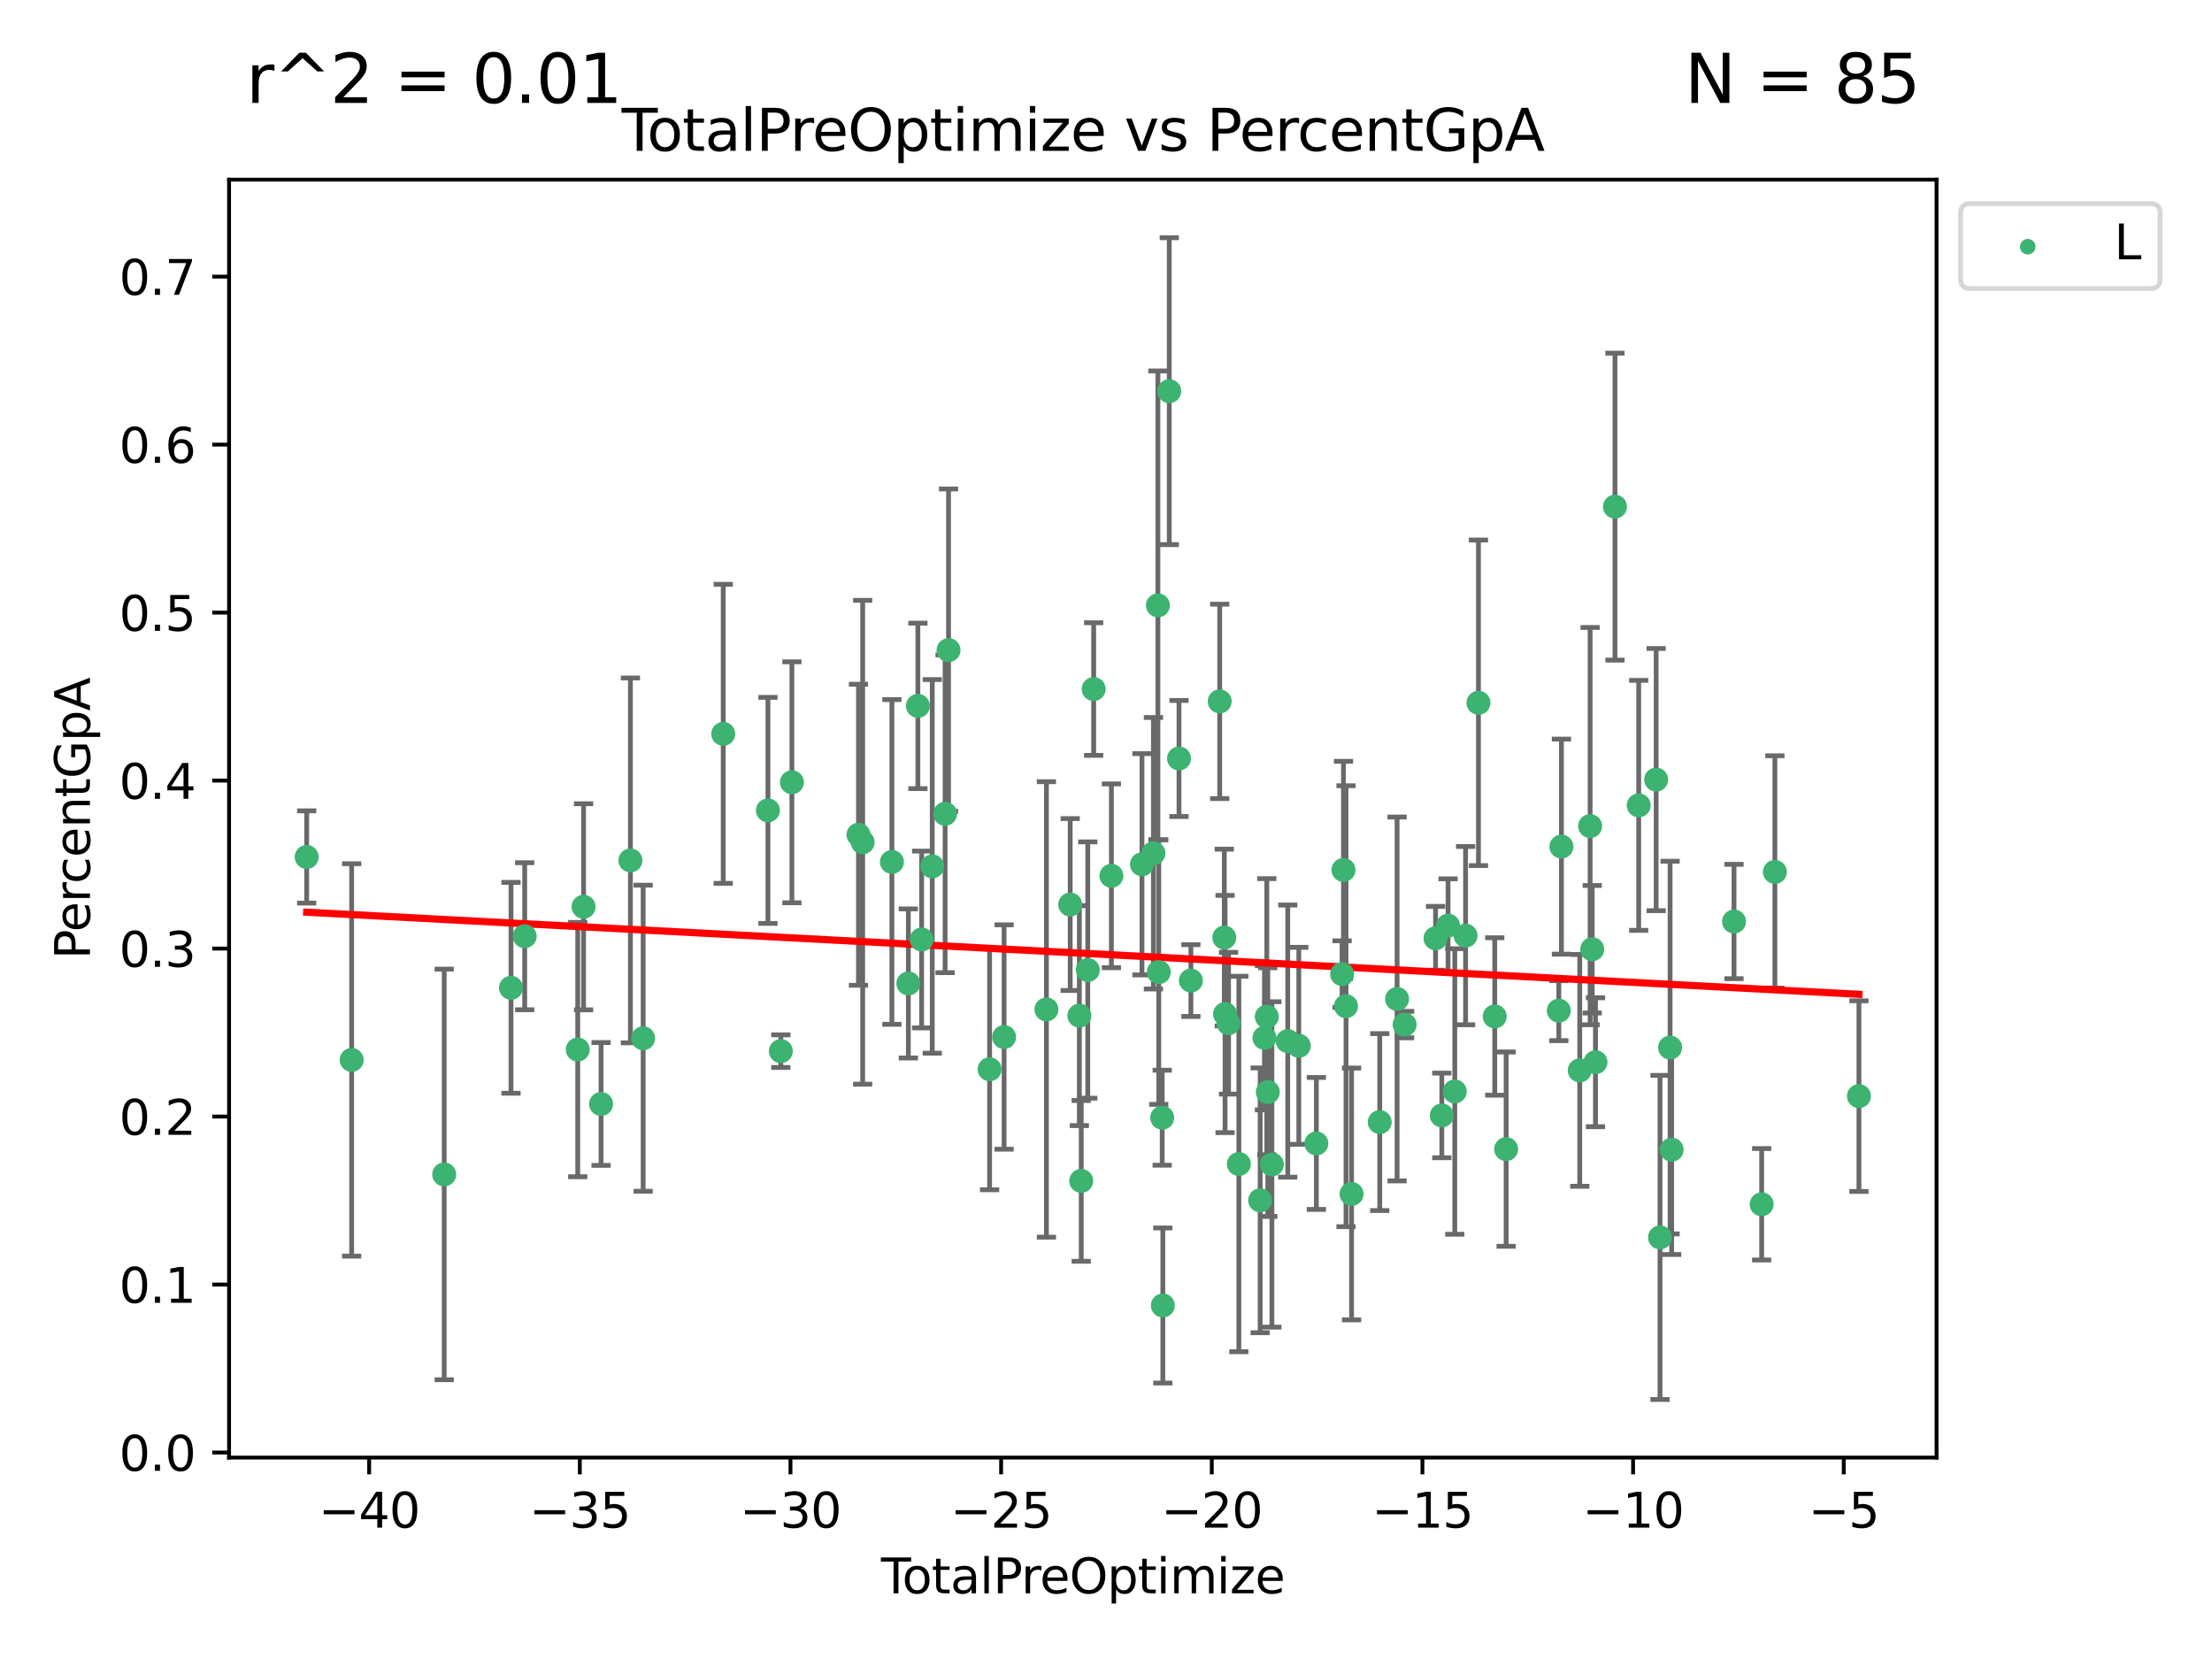 <?xml version="1.0" encoding="utf-8" standalone="no"?>
<!DOCTYPE svg PUBLIC "-//W3C//DTD SVG 1.1//EN"
  "http://www.w3.org/Graphics/SVG/1.1/DTD/svg11.dtd">
<svg xmlns:xlink="http://www.w3.org/1999/xlink" width="460.8pt" height="345.6pt" viewBox="0 0 460.8 345.6" xmlns="http://www.w3.org/2000/svg" version="1.1">
 <defs>
  <style type="text/css">*{stroke-linejoin: round; stroke-linecap: butt}</style>
 </defs>
 <g id="figure_1">
  <g id="patch_1">
   <path d="M 0 345.6 
L 460.8 345.6 
L 460.8 0 
L 0 0 
z
" style="fill: #ffffff"/>
  </g>
  <g id="axes_1">
   <g id="patch_2">
    <path d="M 47.72 303.64 
L 403.42 303.64 
L 403.42 37.422 
L 47.72 37.422 
z
" style="fill: #ffffff"/>
   </g>
   <g id="PathCollection_1">
    <defs>
     <path id="m4a966a22f8" d="M 0 1.118 
C 0.297 1.118 0.581 1 0.791 0.791 
C 1 0.581 1.118 0.297 1.118 0 
C 1.118 -0.297 1 -0.581 0.791 -0.791 
C 0.581 -1 0.297 -1.118 0 -1.118 
C -0.297 -1.118 -0.581 -1 -0.791 -0.791 
C -1 -0.581 -1.118 -0.297 -1.118 0 
C -1.118 0.297 -1 0.581 -0.791 0.791 
C -0.581 1 -0.297 1.118 0 1.118 
z
" style="stroke: #3cb371"/>
    </defs>
    <g clip-path="url(#p93d785d4b9)">
     <use xlink:href="#m4a966a22f8" x="63.888" y="178.523" style="fill: #3cb371; stroke: #3cb371"/>
     <use xlink:href="#m4a966a22f8" x="73.258" y="220.798" style="fill: #3cb371; stroke: #3cb371"/>
     <use xlink:href="#m4a966a22f8" x="92.535" y="244.655" style="fill: #3cb371; stroke: #3cb371"/>
     <use xlink:href="#m4a966a22f8" x="106.448" y="205.78" style="fill: #3cb371; stroke: #3cb371"/>
     <use xlink:href="#m4a966a22f8" x="109.302" y="195.032" style="fill: #3cb371; stroke: #3cb371"/>
     <use xlink:href="#m4a966a22f8" x="120.354" y="218.641" style="fill: #3cb371; stroke: #3cb371"/>
     <use xlink:href="#m4a966a22f8" x="121.571" y="188.9" style="fill: #3cb371; stroke: #3cb371"/>
     <use xlink:href="#m4a966a22f8" x="125.215" y="229.975" style="fill: #3cb371; stroke: #3cb371"/>
     <use xlink:href="#m4a966a22f8" x="131.329" y="179.24" style="fill: #3cb371; stroke: #3cb371"/>
     <use xlink:href="#m4a966a22f8" x="133.981" y="216.283" style="fill: #3cb371; stroke: #3cb371"/>
     <use xlink:href="#m4a966a22f8" x="150.66" y="152.874" style="fill: #3cb371; stroke: #3cb371"/>
     <use xlink:href="#m4a966a22f8" x="159.975" y="168.819" style="fill: #3cb371; stroke: #3cb371"/>
     <use xlink:href="#m4a966a22f8" x="162.659" y="218.974" style="fill: #3cb371; stroke: #3cb371"/>
     <use xlink:href="#m4a966a22f8" x="164.97" y="162.962" style="fill: #3cb371; stroke: #3cb371"/>
     <use xlink:href="#m4a966a22f8" x="178.835" y="173.892" style="fill: #3cb371; stroke: #3cb371"/>
     <use xlink:href="#m4a966a22f8" x="179.71" y="175.459" style="fill: #3cb371; stroke: #3cb371"/>
     <use xlink:href="#m4a966a22f8" x="185.798" y="179.557" style="fill: #3cb371; stroke: #3cb371"/>
     <use xlink:href="#m4a966a22f8" x="189.225" y="204.869" style="fill: #3cb371; stroke: #3cb371"/>
     <use xlink:href="#m4a966a22f8" x="191.213" y="147.05" style="fill: #3cb371; stroke: #3cb371"/>
     <use xlink:href="#m4a966a22f8" x="191.992" y="195.714" style="fill: #3cb371; stroke: #3cb371"/>
     <use xlink:href="#m4a966a22f8" x="194.207" y="180.484" style="fill: #3cb371; stroke: #3cb371"/>
     <use xlink:href="#m4a966a22f8" x="196.882" y="169.523" style="fill: #3cb371; stroke: #3cb371"/>
     <use xlink:href="#m4a966a22f8" x="197.599" y="135.432" style="fill: #3cb371; stroke: #3cb371"/>
     <use xlink:href="#m4a966a22f8" x="206.152" y="222.744" style="fill: #3cb371; stroke: #3cb371"/>
     <use xlink:href="#m4a966a22f8" x="209.173" y="216.031" style="fill: #3cb371; stroke: #3cb371"/>
     <use xlink:href="#m4a966a22f8" x="217.989" y="210.28" style="fill: #3cb371; stroke: #3cb371"/>
     <use xlink:href="#m4a966a22f8" x="222.942" y="188.431" style="fill: #3cb371; stroke: #3cb371"/>
     <use xlink:href="#m4a966a22f8" x="224.848" y="211.575" style="fill: #3cb371; stroke: #3cb371"/>
     <use xlink:href="#m4a966a22f8" x="225.239" y="246.004" style="fill: #3cb371; stroke: #3cb371"/>
     <use xlink:href="#m4a966a22f8" x="226.605" y="202.077" style="fill: #3cb371; stroke: #3cb371"/>
     <use xlink:href="#m4a966a22f8" x="227.831" y="143.542" style="fill: #3cb371; stroke: #3cb371"/>
     <use xlink:href="#m4a966a22f8" x="231.524" y="182.447" style="fill: #3cb371; stroke: #3cb371"/>
     <use xlink:href="#m4a966a22f8" x="237.893" y="180.047" style="fill: #3cb371; stroke: #3cb371"/>
     <use xlink:href="#m4a966a22f8" x="240.28" y="177.746" style="fill: #3cb371; stroke: #3cb371"/>
     <use xlink:href="#m4a966a22f8" x="241.215" y="126.106" style="fill: #3cb371; stroke: #3cb371"/>
     <use xlink:href="#m4a966a22f8" x="241.392" y="202.509" style="fill: #3cb371; stroke: #3cb371"/>
     <use xlink:href="#m4a966a22f8" x="242.107" y="232.837" style="fill: #3cb371; stroke: #3cb371"/>
     <use xlink:href="#m4a966a22f8" x="242.241" y="271.956" style="fill: #3cb371; stroke: #3cb371"/>
     <use xlink:href="#m4a966a22f8" x="243.578" y="81.49" style="fill: #3cb371; stroke: #3cb371"/>
     <use xlink:href="#m4a966a22f8" x="245.606" y="158.005" style="fill: #3cb371; stroke: #3cb371"/>
     <use xlink:href="#m4a966a22f8" x="248.088" y="204.268" style="fill: #3cb371; stroke: #3cb371"/>
     <use xlink:href="#m4a966a22f8" x="254.085" y="146.108" style="fill: #3cb371; stroke: #3cb371"/>
     <use xlink:href="#m4a966a22f8" x="255.041" y="195.308" style="fill: #3cb371; stroke: #3cb371"/>
     <use xlink:href="#m4a966a22f8" x="255.2" y="211.236" style="fill: #3cb371; stroke: #3cb371"/>
     <use xlink:href="#m4a966a22f8" x="255.93" y="213.153" style="fill: #3cb371; stroke: #3cb371"/>
     <use xlink:href="#m4a966a22f8" x="258.076" y="242.484" style="fill: #3cb371; stroke: #3cb371"/>
     <use xlink:href="#m4a966a22f8" x="262.516" y="250.047" style="fill: #3cb371; stroke: #3cb371"/>
     <use xlink:href="#m4a966a22f8" x="263.414" y="216.2" style="fill: #3cb371; stroke: #3cb371"/>
     <use xlink:href="#m4a966a22f8" x="263.898" y="211.788" style="fill: #3cb371; stroke: #3cb371"/>
     <use xlink:href="#m4a966a22f8" x="264.109" y="227.5" style="fill: #3cb371; stroke: #3cb371"/>
     <use xlink:href="#m4a966a22f8" x="264.959" y="242.576" style="fill: #3cb371; stroke: #3cb371"/>
     <use xlink:href="#m4a966a22f8" x="268.265" y="216.88" style="fill: #3cb371; stroke: #3cb371"/>
     <use xlink:href="#m4a966a22f8" x="270.565" y="217.865" style="fill: #3cb371; stroke: #3cb371"/>
     <use xlink:href="#m4a966a22f8" x="274.221" y="238.201" style="fill: #3cb371; stroke: #3cb371"/>
     <use xlink:href="#m4a966a22f8" x="279.581" y="202.925" style="fill: #3cb371; stroke: #3cb371"/>
     <use xlink:href="#m4a966a22f8" x="279.871" y="181.228" style="fill: #3cb371; stroke: #3cb371"/>
     <use xlink:href="#m4a966a22f8" x="280.402" y="209.607" style="fill: #3cb371; stroke: #3cb371"/>
     <use xlink:href="#m4a966a22f8" x="281.554" y="248.728" style="fill: #3cb371; stroke: #3cb371"/>
     <use xlink:href="#m4a966a22f8" x="287.424" y="233.752" style="fill: #3cb371; stroke: #3cb371"/>
     <use xlink:href="#m4a966a22f8" x="291.036" y="208.105" style="fill: #3cb371; stroke: #3cb371"/>
     <use xlink:href="#m4a966a22f8" x="292.607" y="213.441" style="fill: #3cb371; stroke: #3cb371"/>
     <use xlink:href="#m4a966a22f8" x="299.052" y="195.466" style="fill: #3cb371; stroke: #3cb371"/>
     <use xlink:href="#m4a966a22f8" x="300.354" y="232.368" style="fill: #3cb371; stroke: #3cb371"/>
     <use xlink:href="#m4a966a22f8" x="301.654" y="192.819" style="fill: #3cb371; stroke: #3cb371"/>
     <use xlink:href="#m4a966a22f8" x="303.057" y="227.374" style="fill: #3cb371; stroke: #3cb371"/>
     <use xlink:href="#m4a966a22f8" x="305.304" y="194.909" style="fill: #3cb371; stroke: #3cb371"/>
     <use xlink:href="#m4a966a22f8" x="307.989" y="146.407" style="fill: #3cb371; stroke: #3cb371"/>
     <use xlink:href="#m4a966a22f8" x="311.382" y="211.744" style="fill: #3cb371; stroke: #3cb371"/>
     <use xlink:href="#m4a966a22f8" x="313.758" y="239.385" style="fill: #3cb371; stroke: #3cb371"/>
     <use xlink:href="#m4a966a22f8" x="324.729" y="210.536" style="fill: #3cb371; stroke: #3cb371"/>
     <use xlink:href="#m4a966a22f8" x="325.273" y="176.361" style="fill: #3cb371; stroke: #3cb371"/>
     <use xlink:href="#m4a966a22f8" x="329.089" y="222.979" style="fill: #3cb371; stroke: #3cb371"/>
     <use xlink:href="#m4a966a22f8" x="331.251" y="172.094" style="fill: #3cb371; stroke: #3cb371"/>
     <use xlink:href="#m4a966a22f8" x="331.688" y="197.743" style="fill: #3cb371; stroke: #3cb371"/>
     <use xlink:href="#m4a966a22f8" x="332.369" y="221.282" style="fill: #3cb371; stroke: #3cb371"/>
     <use xlink:href="#m4a966a22f8" x="336.427" y="105.541" style="fill: #3cb371; stroke: #3cb371"/>
     <use xlink:href="#m4a966a22f8" x="341.373" y="167.773" style="fill: #3cb371; stroke: #3cb371"/>
     <use xlink:href="#m4a966a22f8" x="345.007" y="162.398" style="fill: #3cb371; stroke: #3cb371"/>
     <use xlink:href="#m4a966a22f8" x="345.811" y="257.776" style="fill: #3cb371; stroke: #3cb371"/>
     <use xlink:href="#m4a966a22f8" x="347.91" y="218.228" style="fill: #3cb371; stroke: #3cb371"/>
     <use xlink:href="#m4a966a22f8" x="348.239" y="239.5" style="fill: #3cb371; stroke: #3cb371"/>
     <use xlink:href="#m4a966a22f8" x="361.229" y="191.966" style="fill: #3cb371; stroke: #3cb371"/>
     <use xlink:href="#m4a966a22f8" x="366.986" y="250.871" style="fill: #3cb371; stroke: #3cb371"/>
     <use xlink:href="#m4a966a22f8" x="369.74" y="181.638" style="fill: #3cb371; stroke: #3cb371"/>
     <use xlink:href="#m4a966a22f8" x="387.252" y="228.339" style="fill: #3cb371; stroke: #3cb371"/>
    </g>
   </g>
   <g id="matplotlib.axis_1">
    <g id="xtick_1">
     <g id="line2d_1">
      <defs>
       <path id="m3720af8a69" d="M 0 0 
L 0 3.5 
" style="stroke: #000000; stroke-width: 0.8"/>
      </defs>
      <g>
       <use xlink:href="#m3720af8a69" x="76.901" y="303.64" style="stroke: #000000; stroke-width: 0.8"/>
      </g>
     </g>
     <g id="text_1">
      <!-- −40 -->
      <g transform="translate(66.349 318.238)scale(0.1 -0.1)">
       <defs>
        <path id="DejaVuSans-2212" d="M 678 2272 
L 4684 2272 
L 4684 1741 
L 678 1741 
L 678 2272 
z
" transform="scale(0.016)"/>
        <path id="DejaVuSans-34" d="M 2419 4116 
L 825 1625 
L 2419 1625 
L 2419 4116 
z
M 2253 4666 
L 3047 4666 
L 3047 1625 
L 3713 1625 
L 3713 1100 
L 3047 1100 
L 3047 0 
L 2419 0 
L 2419 1100 
L 313 1100 
L 313 1709 
L 2253 4666 
z
" transform="scale(0.016)"/>
        <path id="DejaVuSans-30" d="M 2034 4250 
Q 1547 4250 1301 3770 
Q 1056 3291 1056 2328 
Q 1056 1369 1301 889 
Q 1547 409 2034 409 
Q 2525 409 2770 889 
Q 3016 1369 3016 2328 
Q 3016 3291 2770 3770 
Q 2525 4250 2034 4250 
z
M 2034 4750 
Q 2819 4750 3233 4129 
Q 3647 3509 3647 2328 
Q 3647 1150 3233 529 
Q 2819 -91 2034 -91 
Q 1250 -91 836 529 
Q 422 1150 422 2328 
Q 422 3509 836 4129 
Q 1250 4750 2034 4750 
z
" transform="scale(0.016)"/>
       </defs>
       <use xlink:href="#DejaVuSans-2212"/>
       <use xlink:href="#DejaVuSans-34" x="83.789"/>
       <use xlink:href="#DejaVuSans-30" x="147.412"/>
      </g>
     </g>
    </g>
    <g id="xtick_2">
     <g id="line2d_2">
      <g>
       <use xlink:href="#m3720af8a69" x="120.785" y="303.64" style="stroke: #000000; stroke-width: 0.8"/>
      </g>
     </g>
     <g id="text_2">
      <!-- −35 -->
      <g transform="translate(110.233 318.238)scale(0.1 -0.1)">
       <defs>
        <path id="DejaVuSans-33" d="M 2597 2516 
Q 3050 2419 3304 2112 
Q 3559 1806 3559 1356 
Q 3559 666 3084 287 
Q 2609 -91 1734 -91 
Q 1441 -91 1130 -33 
Q 819 25 488 141 
L 488 750 
Q 750 597 1062 519 
Q 1375 441 1716 441 
Q 2309 441 2620 675 
Q 2931 909 2931 1356 
Q 2931 1769 2642 2001 
Q 2353 2234 1838 2234 
L 1294 2234 
L 1294 2753 
L 1863 2753 
Q 2328 2753 2575 2939 
Q 2822 3125 2822 3475 
Q 2822 3834 2567 4026 
Q 2313 4219 1838 4219 
Q 1578 4219 1281 4162 
Q 984 4106 628 3988 
L 628 4550 
Q 988 4650 1302 4700 
Q 1616 4750 1894 4750 
Q 2613 4750 3031 4423 
Q 3450 4097 3450 3541 
Q 3450 3153 3228 2886 
Q 3006 2619 2597 2516 
z
" transform="scale(0.016)"/>
        <path id="DejaVuSans-35" d="M 691 4666 
L 3169 4666 
L 3169 4134 
L 1269 4134 
L 1269 2991 
Q 1406 3038 1543 3061 
Q 1681 3084 1819 3084 
Q 2600 3084 3056 2656 
Q 3513 2228 3513 1497 
Q 3513 744 3044 326 
Q 2575 -91 1722 -91 
Q 1428 -91 1123 -41 
Q 819 9 494 109 
L 494 744 
Q 775 591 1075 516 
Q 1375 441 1709 441 
Q 2250 441 2565 725 
Q 2881 1009 2881 1497 
Q 2881 1984 2565 2268 
Q 2250 2553 1709 2553 
Q 1456 2553 1204 2497 
Q 953 2441 691 2322 
L 691 4666 
z
" transform="scale(0.016)"/>
       </defs>
       <use xlink:href="#DejaVuSans-2212"/>
       <use xlink:href="#DejaVuSans-33" x="83.789"/>
       <use xlink:href="#DejaVuSans-35" x="147.412"/>
      </g>
     </g>
    </g>
    <g id="xtick_3">
     <g id="line2d_3">
      <g>
       <use xlink:href="#m3720af8a69" x="164.668" y="303.64" style="stroke: #000000; stroke-width: 0.8"/>
      </g>
     </g>
     <g id="text_3">
      <!-- −30 -->
      <g transform="translate(154.116 318.238)scale(0.1 -0.1)">
       <use xlink:href="#DejaVuSans-2212"/>
       <use xlink:href="#DejaVuSans-33" x="83.789"/>
       <use xlink:href="#DejaVuSans-30" x="147.412"/>
      </g>
     </g>
    </g>
    <g id="xtick_4">
     <g id="line2d_4">
      <g>
       <use xlink:href="#m3720af8a69" x="208.552" y="303.64" style="stroke: #000000; stroke-width: 0.8"/>
      </g>
     </g>
     <g id="text_4">
      <!-- −25 -->
      <g transform="translate(198 318.238)scale(0.1 -0.1)">
       <defs>
        <path id="DejaVuSans-32" d="M 1228 531 
L 3431 531 
L 3431 0 
L 469 0 
L 469 531 
Q 828 903 1448 1529 
Q 2069 2156 2228 2338 
Q 2531 2678 2651 2914 
Q 2772 3150 2772 3378 
Q 2772 3750 2511 3984 
Q 2250 4219 1831 4219 
Q 1534 4219 1204 4116 
Q 875 4013 500 3803 
L 500 4441 
Q 881 4594 1212 4672 
Q 1544 4750 1819 4750 
Q 2544 4750 2975 4387 
Q 3406 4025 3406 3419 
Q 3406 3131 3298 2873 
Q 3191 2616 2906 2266 
Q 2828 2175 2409 1742 
Q 1991 1309 1228 531 
z
" transform="scale(0.016)"/>
       </defs>
       <use xlink:href="#DejaVuSans-2212"/>
       <use xlink:href="#DejaVuSans-32" x="83.789"/>
       <use xlink:href="#DejaVuSans-35" x="147.412"/>
      </g>
     </g>
    </g>
    <g id="xtick_5">
     <g id="line2d_5">
      <g>
       <use xlink:href="#m3720af8a69" x="252.436" y="303.64" style="stroke: #000000; stroke-width: 0.8"/>
      </g>
     </g>
     <g id="text_5">
      <!-- −20 -->
      <g transform="translate(241.883 318.238)scale(0.1 -0.1)">
       <use xlink:href="#DejaVuSans-2212"/>
       <use xlink:href="#DejaVuSans-32" x="83.789"/>
       <use xlink:href="#DejaVuSans-30" x="147.412"/>
      </g>
     </g>
    </g>
    <g id="xtick_6">
     <g id="line2d_6">
      <g>
       <use xlink:href="#m3720af8a69" x="296.319" y="303.64" style="stroke: #000000; stroke-width: 0.8"/>
      </g>
     </g>
     <g id="text_6">
      <!-- −15 -->
      <g transform="translate(285.767 318.238)scale(0.1 -0.1)">
       <defs>
        <path id="DejaVuSans-31" d="M 794 531 
L 1825 531 
L 1825 4091 
L 703 3866 
L 703 4441 
L 1819 4666 
L 2450 4666 
L 2450 531 
L 3481 531 
L 3481 0 
L 794 0 
L 794 531 
z
" transform="scale(0.016)"/>
       </defs>
       <use xlink:href="#DejaVuSans-2212"/>
       <use xlink:href="#DejaVuSans-31" x="83.789"/>
       <use xlink:href="#DejaVuSans-35" x="147.412"/>
      </g>
     </g>
    </g>
    <g id="xtick_7">
     <g id="line2d_7">
      <g>
       <use xlink:href="#m3720af8a69" x="340.203" y="303.64" style="stroke: #000000; stroke-width: 0.8"/>
      </g>
     </g>
     <g id="text_7">
      <!-- −10 -->
      <g transform="translate(329.65 318.238)scale(0.1 -0.1)">
       <use xlink:href="#DejaVuSans-2212"/>
       <use xlink:href="#DejaVuSans-31" x="83.789"/>
       <use xlink:href="#DejaVuSans-30" x="147.412"/>
      </g>
     </g>
    </g>
    <g id="xtick_8">
     <g id="line2d_8">
      <g>
       <use xlink:href="#m3720af8a69" x="384.086" y="303.64" style="stroke: #000000; stroke-width: 0.8"/>
      </g>
     </g>
     <g id="text_8">
      <!-- −5 -->
      <g transform="translate(376.715 318.238)scale(0.1 -0.1)">
       <use xlink:href="#DejaVuSans-2212"/>
       <use xlink:href="#DejaVuSans-35" x="83.789"/>
      </g>
     </g>
    </g>
    <g id="text_9">
     <!-- TotalPreOptimize -->
     <g transform="translate(183.527 331.917)scale(0.1 -0.1)">
      <defs>
       <path id="DejaVuSans-54" d="M -19 4666 
L 3928 4666 
L 3928 4134 
L 2272 4134 
L 2272 0 
L 1638 0 
L 1638 4134 
L -19 4134 
L -19 4666 
z
" transform="scale(0.016)"/>
       <path id="DejaVuSans-6f" d="M 1959 3097 
Q 1497 3097 1228 2736 
Q 959 2375 959 1747 
Q 959 1119 1226 758 
Q 1494 397 1959 397 
Q 2419 397 2687 759 
Q 2956 1122 2956 1747 
Q 2956 2369 2687 2733 
Q 2419 3097 1959 3097 
z
M 1959 3584 
Q 2709 3584 3137 3096 
Q 3566 2609 3566 1747 
Q 3566 888 3137 398 
Q 2709 -91 1959 -91 
Q 1206 -91 779 398 
Q 353 888 353 1747 
Q 353 2609 779 3096 
Q 1206 3584 1959 3584 
z
" transform="scale(0.016)"/>
       <path id="DejaVuSans-74" d="M 1172 4494 
L 1172 3500 
L 2356 3500 
L 2356 3053 
L 1172 3053 
L 1172 1153 
Q 1172 725 1289 603 
Q 1406 481 1766 481 
L 2356 481 
L 2356 0 
L 1766 0 
Q 1100 0 847 248 
Q 594 497 594 1153 
L 594 3053 
L 172 3053 
L 172 3500 
L 594 3500 
L 594 4494 
L 1172 4494 
z
" transform="scale(0.016)"/>
       <path id="DejaVuSans-61" d="M 2194 1759 
Q 1497 1759 1228 1600 
Q 959 1441 959 1056 
Q 959 750 1161 570 
Q 1363 391 1709 391 
Q 2188 391 2477 730 
Q 2766 1069 2766 1631 
L 2766 1759 
L 2194 1759 
z
M 3341 1997 
L 3341 0 
L 2766 0 
L 2766 531 
Q 2569 213 2275 61 
Q 1981 -91 1556 -91 
Q 1019 -91 701 211 
Q 384 513 384 1019 
Q 384 1609 779 1909 
Q 1175 2209 1959 2209 
L 2766 2209 
L 2766 2266 
Q 2766 2663 2505 2880 
Q 2244 3097 1772 3097 
Q 1472 3097 1187 3025 
Q 903 2953 641 2809 
L 641 3341 
Q 956 3463 1253 3523 
Q 1550 3584 1831 3584 
Q 2591 3584 2966 3190 
Q 3341 2797 3341 1997 
z
" transform="scale(0.016)"/>
       <path id="DejaVuSans-6c" d="M 603 4863 
L 1178 4863 
L 1178 0 
L 603 0 
L 603 4863 
z
" transform="scale(0.016)"/>
       <path id="DejaVuSans-50" d="M 1259 4147 
L 1259 2394 
L 2053 2394 
Q 2494 2394 2734 2622 
Q 2975 2850 2975 3272 
Q 2975 3691 2734 3919 
Q 2494 4147 2053 4147 
L 1259 4147 
z
M 628 4666 
L 2053 4666 
Q 2838 4666 3239 4311 
Q 3641 3956 3641 3272 
Q 3641 2581 3239 2228 
Q 2838 1875 2053 1875 
L 1259 1875 
L 1259 0 
L 628 0 
L 628 4666 
z
" transform="scale(0.016)"/>
       <path id="DejaVuSans-72" d="M 2631 2963 
Q 2534 3019 2420 3045 
Q 2306 3072 2169 3072 
Q 1681 3072 1420 2755 
Q 1159 2438 1159 1844 
L 1159 0 
L 581 0 
L 581 3500 
L 1159 3500 
L 1159 2956 
Q 1341 3275 1631 3429 
Q 1922 3584 2338 3584 
Q 2397 3584 2469 3576 
Q 2541 3569 2628 3553 
L 2631 2963 
z
" transform="scale(0.016)"/>
       <path id="DejaVuSans-65" d="M 3597 1894 
L 3597 1613 
L 953 1613 
Q 991 1019 1311 708 
Q 1631 397 2203 397 
Q 2534 397 2845 478 
Q 3156 559 3463 722 
L 3463 178 
Q 3153 47 2828 -22 
Q 2503 -91 2169 -91 
Q 1331 -91 842 396 
Q 353 884 353 1716 
Q 353 2575 817 3079 
Q 1281 3584 2069 3584 
Q 2775 3584 3186 3129 
Q 3597 2675 3597 1894 
z
M 3022 2063 
Q 3016 2534 2758 2815 
Q 2500 3097 2075 3097 
Q 1594 3097 1305 2825 
Q 1016 2553 972 2059 
L 3022 2063 
z
" transform="scale(0.016)"/>
       <path id="DejaVuSans-4f" d="M 2522 4238 
Q 1834 4238 1429 3725 
Q 1025 3213 1025 2328 
Q 1025 1447 1429 934 
Q 1834 422 2522 422 
Q 3209 422 3611 934 
Q 4013 1447 4013 2328 
Q 4013 3213 3611 3725 
Q 3209 4238 2522 4238 
z
M 2522 4750 
Q 3503 4750 4090 4092 
Q 4678 3434 4678 2328 
Q 4678 1225 4090 567 
Q 3503 -91 2522 -91 
Q 1538 -91 948 565 
Q 359 1222 359 2328 
Q 359 3434 948 4092 
Q 1538 4750 2522 4750 
z
" transform="scale(0.016)"/>
       <path id="DejaVuSans-70" d="M 1159 525 
L 1159 -1331 
L 581 -1331 
L 581 3500 
L 1159 3500 
L 1159 2969 
Q 1341 3281 1617 3432 
Q 1894 3584 2278 3584 
Q 2916 3584 3314 3078 
Q 3713 2572 3713 1747 
Q 3713 922 3314 415 
Q 2916 -91 2278 -91 
Q 1894 -91 1617 61 
Q 1341 213 1159 525 
z
M 3116 1747 
Q 3116 2381 2855 2742 
Q 2594 3103 2138 3103 
Q 1681 3103 1420 2742 
Q 1159 2381 1159 1747 
Q 1159 1113 1420 752 
Q 1681 391 2138 391 
Q 2594 391 2855 752 
Q 3116 1113 3116 1747 
z
" transform="scale(0.016)"/>
       <path id="DejaVuSans-69" d="M 603 3500 
L 1178 3500 
L 1178 0 
L 603 0 
L 603 3500 
z
M 603 4863 
L 1178 4863 
L 1178 4134 
L 603 4134 
L 603 4863 
z
" transform="scale(0.016)"/>
       <path id="DejaVuSans-6d" d="M 3328 2828 
Q 3544 3216 3844 3400 
Q 4144 3584 4550 3584 
Q 5097 3584 5394 3201 
Q 5691 2819 5691 2113 
L 5691 0 
L 5113 0 
L 5113 2094 
Q 5113 2597 4934 2840 
Q 4756 3084 4391 3084 
Q 3944 3084 3684 2787 
Q 3425 2491 3425 1978 
L 3425 0 
L 2847 0 
L 2847 2094 
Q 2847 2600 2669 2842 
Q 2491 3084 2119 3084 
Q 1678 3084 1418 2786 
Q 1159 2488 1159 1978 
L 1159 0 
L 581 0 
L 581 3500 
L 1159 3500 
L 1159 2956 
Q 1356 3278 1631 3431 
Q 1906 3584 2284 3584 
Q 2666 3584 2933 3390 
Q 3200 3197 3328 2828 
z
" transform="scale(0.016)"/>
       <path id="DejaVuSans-7a" d="M 353 3500 
L 3084 3500 
L 3084 2975 
L 922 459 
L 3084 459 
L 3084 0 
L 275 0 
L 275 525 
L 2438 3041 
L 353 3041 
L 353 3500 
z
" transform="scale(0.016)"/>
      </defs>
      <use xlink:href="#DejaVuSans-54"/>
      <use xlink:href="#DejaVuSans-6f" x="44.084"/>
      <use xlink:href="#DejaVuSans-74" x="105.266"/>
      <use xlink:href="#DejaVuSans-61" x="144.475"/>
      <use xlink:href="#DejaVuSans-6c" x="205.754"/>
      <use xlink:href="#DejaVuSans-50" x="233.537"/>
      <use xlink:href="#DejaVuSans-72" x="292.09"/>
      <use xlink:href="#DejaVuSans-65" x="330.953"/>
      <use xlink:href="#DejaVuSans-4f" x="392.477"/>
      <use xlink:href="#DejaVuSans-70" x="471.188"/>
      <use xlink:href="#DejaVuSans-74" x="534.664"/>
      <use xlink:href="#DejaVuSans-69" x="573.873"/>
      <use xlink:href="#DejaVuSans-6d" x="601.656"/>
      <use xlink:href="#DejaVuSans-69" x="699.068"/>
      <use xlink:href="#DejaVuSans-7a" x="726.852"/>
      <use xlink:href="#DejaVuSans-65" x="779.342"/>
     </g>
    </g>
   </g>
   <g id="matplotlib.axis_2">
    <g id="ytick_1">
     <g id="line2d_9">
      <defs>
       <path id="m1e3588c85d" d="M 0 0 
L -3.5 0 
" style="stroke: #000000; stroke-width: 0.8"/>
      </defs>
      <g>
       <use xlink:href="#m1e3588c85d" x="47.72" y="302.591" style="stroke: #000000; stroke-width: 0.8"/>
      </g>
     </g>
     <g id="text_10">
      <!-- 0.0 -->
      <g transform="translate(24.817 306.39)scale(0.1 -0.1)">
       <defs>
        <path id="DejaVuSans-2e" d="M 684 794 
L 1344 794 
L 1344 0 
L 684 0 
L 684 794 
z
" transform="scale(0.016)"/>
       </defs>
       <use xlink:href="#DejaVuSans-30"/>
       <use xlink:href="#DejaVuSans-2e" x="63.623"/>
       <use xlink:href="#DejaVuSans-30" x="95.41"/>
      </g>
     </g>
    </g>
    <g id="ytick_2">
     <g id="line2d_10">
      <g>
       <use xlink:href="#m1e3588c85d" x="47.72" y="267.595" style="stroke: #000000; stroke-width: 0.8"/>
      </g>
     </g>
     <g id="text_11">
      <!-- 0.1 -->
      <g transform="translate(24.817 271.394)scale(0.1 -0.1)">
       <use xlink:href="#DejaVuSans-30"/>
       <use xlink:href="#DejaVuSans-2e" x="63.623"/>
       <use xlink:href="#DejaVuSans-31" x="95.41"/>
      </g>
     </g>
    </g>
    <g id="ytick_3">
     <g id="line2d_11">
      <g>
       <use xlink:href="#m1e3588c85d" x="47.72" y="232.6" style="stroke: #000000; stroke-width: 0.8"/>
      </g>
     </g>
     <g id="text_12">
      <!-- 0.2 -->
      <g transform="translate(24.817 236.399)scale(0.1 -0.1)">
       <use xlink:href="#DejaVuSans-30"/>
       <use xlink:href="#DejaVuSans-2e" x="63.623"/>
       <use xlink:href="#DejaVuSans-32" x="95.41"/>
      </g>
     </g>
    </g>
    <g id="ytick_4">
     <g id="line2d_12">
      <g>
       <use xlink:href="#m1e3588c85d" x="47.72" y="197.604" style="stroke: #000000; stroke-width: 0.8"/>
      </g>
     </g>
     <g id="text_13">
      <!-- 0.3 -->
      <g transform="translate(24.817 201.403)scale(0.1 -0.1)">
       <use xlink:href="#DejaVuSans-30"/>
       <use xlink:href="#DejaVuSans-2e" x="63.623"/>
       <use xlink:href="#DejaVuSans-33" x="95.41"/>
      </g>
     </g>
    </g>
    <g id="ytick_5">
     <g id="line2d_13">
      <g>
       <use xlink:href="#m1e3588c85d" x="47.72" y="162.608" style="stroke: #000000; stroke-width: 0.8"/>
      </g>
     </g>
     <g id="text_14">
      <!-- 0.4 -->
      <g transform="translate(24.817 166.408)scale(0.1 -0.1)">
       <use xlink:href="#DejaVuSans-30"/>
       <use xlink:href="#DejaVuSans-2e" x="63.623"/>
       <use xlink:href="#DejaVuSans-34" x="95.41"/>
      </g>
     </g>
    </g>
    <g id="ytick_6">
     <g id="line2d_14">
      <g>
       <use xlink:href="#m1e3588c85d" x="47.72" y="127.613" style="stroke: #000000; stroke-width: 0.8"/>
      </g>
     </g>
     <g id="text_15">
      <!-- 0.5 -->
      <g transform="translate(24.817 131.412)scale(0.1 -0.1)">
       <use xlink:href="#DejaVuSans-30"/>
       <use xlink:href="#DejaVuSans-2e" x="63.623"/>
       <use xlink:href="#DejaVuSans-35" x="95.41"/>
      </g>
     </g>
    </g>
    <g id="ytick_7">
     <g id="line2d_15">
      <g>
       <use xlink:href="#m1e3588c85d" x="47.72" y="92.617" style="stroke: #000000; stroke-width: 0.8"/>
      </g>
     </g>
     <g id="text_16">
      <!-- 0.6 -->
      <g transform="translate(24.817 96.416)scale(0.1 -0.1)">
       <defs>
        <path id="DejaVuSans-36" d="M 2113 2584 
Q 1688 2584 1439 2293 
Q 1191 2003 1191 1497 
Q 1191 994 1439 701 
Q 1688 409 2113 409 
Q 2538 409 2786 701 
Q 3034 994 3034 1497 
Q 3034 2003 2786 2293 
Q 2538 2584 2113 2584 
z
M 3366 4563 
L 3366 3988 
Q 3128 4100 2886 4159 
Q 2644 4219 2406 4219 
Q 1781 4219 1451 3797 
Q 1122 3375 1075 2522 
Q 1259 2794 1537 2939 
Q 1816 3084 2150 3084 
Q 2853 3084 3261 2657 
Q 3669 2231 3669 1497 
Q 3669 778 3244 343 
Q 2819 -91 2113 -91 
Q 1303 -91 875 529 
Q 447 1150 447 2328 
Q 447 3434 972 4092 
Q 1497 4750 2381 4750 
Q 2619 4750 2861 4703 
Q 3103 4656 3366 4563 
z
" transform="scale(0.016)"/>
       </defs>
       <use xlink:href="#DejaVuSans-30"/>
       <use xlink:href="#DejaVuSans-2e" x="63.623"/>
       <use xlink:href="#DejaVuSans-36" x="95.41"/>
      </g>
     </g>
    </g>
    <g id="ytick_8">
     <g id="line2d_16">
      <g>
       <use xlink:href="#m1e3588c85d" x="47.72" y="57.622" style="stroke: #000000; stroke-width: 0.8"/>
      </g>
     </g>
     <g id="text_17">
      <!-- 0.7 -->
      <g transform="translate(24.817 61.421)scale(0.1 -0.1)">
       <defs>
        <path id="DejaVuSans-37" d="M 525 4666 
L 3525 4666 
L 3525 4397 
L 1831 0 
L 1172 0 
L 2766 4134 
L 525 4134 
L 525 4666 
z
" transform="scale(0.016)"/>
       </defs>
       <use xlink:href="#DejaVuSans-30"/>
       <use xlink:href="#DejaVuSans-2e" x="63.623"/>
       <use xlink:href="#DejaVuSans-37" x="95.41"/>
      </g>
     </g>
    </g>
    <g id="text_18">
     <!-- PercentGpA -->
     <g transform="translate(18.737 199.807)rotate(-90)scale(0.1 -0.1)">
      <defs>
       <path id="DejaVuSans-63" d="M 3122 3366 
L 3122 2828 
Q 2878 2963 2633 3030 
Q 2388 3097 2138 3097 
Q 1578 3097 1268 2742 
Q 959 2388 959 1747 
Q 959 1106 1268 751 
Q 1578 397 2138 397 
Q 2388 397 2633 464 
Q 2878 531 3122 666 
L 3122 134 
Q 2881 22 2623 -34 
Q 2366 -91 2075 -91 
Q 1284 -91 818 406 
Q 353 903 353 1747 
Q 353 2603 823 3093 
Q 1294 3584 2113 3584 
Q 2378 3584 2631 3529 
Q 2884 3475 3122 3366 
z
" transform="scale(0.016)"/>
       <path id="DejaVuSans-6e" d="M 3513 2113 
L 3513 0 
L 2938 0 
L 2938 2094 
Q 2938 2591 2744 2837 
Q 2550 3084 2163 3084 
Q 1697 3084 1428 2787 
Q 1159 2491 1159 1978 
L 1159 0 
L 581 0 
L 581 3500 
L 1159 3500 
L 1159 2956 
Q 1366 3272 1645 3428 
Q 1925 3584 2291 3584 
Q 2894 3584 3203 3211 
Q 3513 2838 3513 2113 
z
" transform="scale(0.016)"/>
       <path id="DejaVuSans-47" d="M 3809 666 
L 3809 1919 
L 2778 1919 
L 2778 2438 
L 4434 2438 
L 4434 434 
Q 4069 175 3628 42 
Q 3188 -91 2688 -91 
Q 1594 -91 976 548 
Q 359 1188 359 2328 
Q 359 3472 976 4111 
Q 1594 4750 2688 4750 
Q 3144 4750 3555 4637 
Q 3966 4525 4313 4306 
L 4313 3634 
Q 3963 3931 3569 4081 
Q 3175 4231 2741 4231 
Q 1884 4231 1454 3753 
Q 1025 3275 1025 2328 
Q 1025 1384 1454 906 
Q 1884 428 2741 428 
Q 3075 428 3337 486 
Q 3600 544 3809 666 
z
" transform="scale(0.016)"/>
       <path id="DejaVuSans-41" d="M 2188 4044 
L 1331 1722 
L 3047 1722 
L 2188 4044 
z
M 1831 4666 
L 2547 4666 
L 4325 0 
L 3669 0 
L 3244 1197 
L 1141 1197 
L 716 0 
L 50 0 
L 1831 4666 
z
" transform="scale(0.016)"/>
      </defs>
      <use xlink:href="#DejaVuSans-50"/>
      <use xlink:href="#DejaVuSans-65" x="56.678"/>
      <use xlink:href="#DejaVuSans-72" x="118.201"/>
      <use xlink:href="#DejaVuSans-63" x="157.064"/>
      <use xlink:href="#DejaVuSans-65" x="212.045"/>
      <use xlink:href="#DejaVuSans-6e" x="273.568"/>
      <use xlink:href="#DejaVuSans-74" x="336.947"/>
      <use xlink:href="#DejaVuSans-47" x="376.156"/>
      <use xlink:href="#DejaVuSans-70" x="453.646"/>
      <use xlink:href="#DejaVuSans-41" x="517.123"/>
     </g>
    </g>
   </g>
   <g id="LineCollection_1">
    <path d="M 63.888 188.133 
L 63.888 168.912 
" clip-path="url(#p93d785d4b9)" style="fill: none; stroke: #696969"/>
    <path d="M 73.258 261.671 
L 73.258 179.925 
" clip-path="url(#p93d785d4b9)" style="fill: none; stroke: #696969"/>
    <path d="M 92.535 287.421 
L 92.535 201.889 
" clip-path="url(#p93d785d4b9)" style="fill: none; stroke: #696969"/>
    <path d="M 106.448 227.743 
L 106.448 183.817 
" clip-path="url(#p93d785d4b9)" style="fill: none; stroke: #696969"/>
    <path d="M 109.302 210.349 
L 109.302 179.716 
" clip-path="url(#p93d785d4b9)" style="fill: none; stroke: #696969"/>
    <path d="M 120.354 245.132 
L 120.354 192.151 
" clip-path="url(#p93d785d4b9)" style="fill: none; stroke: #696969"/>
    <path d="M 121.571 210.37 
L 121.571 167.431 
" clip-path="url(#p93d785d4b9)" style="fill: none; stroke: #696969"/>
    <path d="M 125.215 242.77 
L 125.215 217.18 
" clip-path="url(#p93d785d4b9)" style="fill: none; stroke: #696969"/>
    <path d="M 131.329 217.244 
L 131.329 141.236 
" clip-path="url(#p93d785d4b9)" style="fill: none; stroke: #696969"/>
    <path d="M 133.981 248.166 
L 133.981 184.4 
" clip-path="url(#p93d785d4b9)" style="fill: none; stroke: #696969"/>
    <path d="M 150.66 184.022 
L 150.66 121.726 
" clip-path="url(#p93d785d4b9)" style="fill: none; stroke: #696969"/>
    <path d="M 159.975 192.364 
L 159.975 145.274 
" clip-path="url(#p93d785d4b9)" style="fill: none; stroke: #696969"/>
    <path d="M 162.659 222.37 
L 162.659 215.578 
" clip-path="url(#p93d785d4b9)" style="fill: none; stroke: #696969"/>
    <path d="M 164.97 188.06 
L 164.97 137.864 
" clip-path="url(#p93d785d4b9)" style="fill: none; stroke: #696969"/>
    <path d="M 178.835 205.249 
L 178.835 142.534 
" clip-path="url(#p93d785d4b9)" style="fill: none; stroke: #696969"/>
    <path d="M 179.71 225.852 
L 179.71 125.065 
" clip-path="url(#p93d785d4b9)" style="fill: none; stroke: #696969"/>
    <path d="M 185.798 213.38 
L 185.798 145.735 
" clip-path="url(#p93d785d4b9)" style="fill: none; stroke: #696969"/>
    <path d="M 189.225 220.396 
L 189.225 189.343 
" clip-path="url(#p93d785d4b9)" style="fill: none; stroke: #696969"/>
    <path d="M 191.213 164.283 
L 191.213 129.818 
" clip-path="url(#p93d785d4b9)" style="fill: none; stroke: #696969"/>
    <path d="M 191.992 214.131 
L 191.992 177.296 
" clip-path="url(#p93d785d4b9)" style="fill: none; stroke: #696969"/>
    <path d="M 194.207 219.4 
L 194.207 141.568 
" clip-path="url(#p93d785d4b9)" style="fill: none; stroke: #696969"/>
    <path d="M 196.882 202.623 
L 196.882 136.424 
" clip-path="url(#p93d785d4b9)" style="fill: none; stroke: #696969"/>
    <path d="M 197.599 169.004 
L 197.599 101.861 
" clip-path="url(#p93d785d4b9)" style="fill: none; stroke: #696969"/>
    <path d="M 206.152 247.857 
L 206.152 197.631 
" clip-path="url(#p93d785d4b9)" style="fill: none; stroke: #696969"/>
    <path d="M 209.173 239.405 
L 209.173 192.656 
" clip-path="url(#p93d785d4b9)" style="fill: none; stroke: #696969"/>
    <path d="M 217.989 257.719 
L 217.989 162.84 
" clip-path="url(#p93d785d4b9)" style="fill: none; stroke: #696969"/>
    <path d="M 222.942 206.333 
L 222.942 170.529 
" clip-path="url(#p93d785d4b9)" style="fill: none; stroke: #696969"/>
    <path d="M 224.848 234.481 
L 224.848 188.668 
" clip-path="url(#p93d785d4b9)" style="fill: none; stroke: #696969"/>
    <path d="M 225.239 262.748 
L 225.239 229.259 
" clip-path="url(#p93d785d4b9)" style="fill: none; stroke: #696969"/>
    <path d="M 226.605 228.776 
L 226.605 175.379 
" clip-path="url(#p93d785d4b9)" style="fill: none; stroke: #696969"/>
    <path d="M 227.831 157.35 
L 227.831 129.734 
" clip-path="url(#p93d785d4b9)" style="fill: none; stroke: #696969"/>
    <path d="M 231.524 201.592 
L 231.524 163.301 
" clip-path="url(#p93d785d4b9)" style="fill: none; stroke: #696969"/>
    <path d="M 237.893 203.095 
L 237.893 156.999 
" clip-path="url(#p93d785d4b9)" style="fill: none; stroke: #696969"/>
    <path d="M 240.28 206.03 
L 240.28 149.463 
" clip-path="url(#p93d785d4b9)" style="fill: none; stroke: #696969"/>
    <path d="M 241.215 174.938 
L 241.215 77.275 
" clip-path="url(#p93d785d4b9)" style="fill: none; stroke: #696969"/>
    <path d="M 241.392 230.063 
L 241.392 174.955 
" clip-path="url(#p93d785d4b9)" style="fill: none; stroke: #696969"/>
    <path d="M 242.107 242.733 
L 242.107 222.941 
" clip-path="url(#p93d785d4b9)" style="fill: none; stroke: #696969"/>
    <path d="M 242.241 288.11 
L 242.241 255.803 
" clip-path="url(#p93d785d4b9)" style="fill: none; stroke: #696969"/>
    <path d="M 243.578 113.456 
L 243.578 49.523 
" clip-path="url(#p93d785d4b9)" style="fill: none; stroke: #696969"/>
    <path d="M 245.606 170.09 
L 245.606 145.921 
" clip-path="url(#p93d785d4b9)" style="fill: none; stroke: #696969"/>
    <path d="M 248.088 211.746 
L 248.088 196.79 
" clip-path="url(#p93d785d4b9)" style="fill: none; stroke: #696969"/>
    <path d="M 254.085 166.36 
L 254.085 125.856 
" clip-path="url(#p93d785d4b9)" style="fill: none; stroke: #696969"/>
    <path d="M 255.041 213.718 
L 255.041 176.898 
" clip-path="url(#p93d785d4b9)" style="fill: none; stroke: #696969"/>
    <path d="M 255.2 235.949 
L 255.2 186.523 
" clip-path="url(#p93d785d4b9)" style="fill: none; stroke: #696969"/>
    <path d="M 255.93 227.923 
L 255.93 198.383 
" clip-path="url(#p93d785d4b9)" style="fill: none; stroke: #696969"/>
    <path d="M 258.076 281.591 
L 258.076 203.378 
" clip-path="url(#p93d785d4b9)" style="fill: none; stroke: #696969"/>
    <path d="M 262.516 277.63 
L 262.516 222.464 
" clip-path="url(#p93d785d4b9)" style="fill: none; stroke: #696969"/>
    <path d="M 263.414 231.213 
L 263.414 201.187 
" clip-path="url(#p93d785d4b9)" style="fill: none; stroke: #696969"/>
    <path d="M 263.898 240.543 
L 263.898 183.033 
" clip-path="url(#p93d785d4b9)" style="fill: none; stroke: #696969"/>
    <path d="M 264.109 253.405 
L 264.109 201.595 
" clip-path="url(#p93d785d4b9)" style="fill: none; stroke: #696969"/>
    <path d="M 264.959 276.468 
L 264.959 208.684 
" clip-path="url(#p93d785d4b9)" style="fill: none; stroke: #696969"/>
    <path d="M 268.265 245.226 
L 268.265 188.534 
" clip-path="url(#p93d785d4b9)" style="fill: none; stroke: #696969"/>
    <path d="M 270.565 238.383 
L 270.565 197.347 
" clip-path="url(#p93d785d4b9)" style="fill: none; stroke: #696969"/>
    <path d="M 274.221 251.941 
L 274.221 224.461 
" clip-path="url(#p93d785d4b9)" style="fill: none; stroke: #696969"/>
    <path d="M 279.581 209.862 
L 279.581 195.987 
" clip-path="url(#p93d785d4b9)" style="fill: none; stroke: #696969"/>
    <path d="M 279.871 203.858 
L 279.871 158.598 
" clip-path="url(#p93d785d4b9)" style="fill: none; stroke: #696969"/>
    <path d="M 280.402 255.534 
L 280.402 163.68 
" clip-path="url(#p93d785d4b9)" style="fill: none; stroke: #696969"/>
    <path d="M 281.554 274.955 
L 281.554 222.5 
" clip-path="url(#p93d785d4b9)" style="fill: none; stroke: #696969"/>
    <path d="M 287.424 252.184 
L 287.424 215.321 
" clip-path="url(#p93d785d4b9)" style="fill: none; stroke: #696969"/>
    <path d="M 291.036 246.007 
L 291.036 170.202 
" clip-path="url(#p93d785d4b9)" style="fill: none; stroke: #696969"/>
    <path d="M 292.607 216.196 
L 292.607 210.687 
" clip-path="url(#p93d785d4b9)" style="fill: none; stroke: #696969"/>
    <path d="M 299.052 202.113 
L 299.052 188.819 
" clip-path="url(#p93d785d4b9)" style="fill: none; stroke: #696969"/>
    <path d="M 300.354 241.186 
L 300.354 223.55 
" clip-path="url(#p93d785d4b9)" style="fill: none; stroke: #696969"/>
    <path d="M 301.654 202.569 
L 301.654 183.069 
" clip-path="url(#p93d785d4b9)" style="fill: none; stroke: #696969"/>
    <path d="M 303.057 257.116 
L 303.057 197.633 
" clip-path="url(#p93d785d4b9)" style="fill: none; stroke: #696969"/>
    <path d="M 305.304 213.479 
L 305.304 176.338 
" clip-path="url(#p93d785d4b9)" style="fill: none; stroke: #696969"/>
    <path d="M 307.989 180.318 
L 307.989 112.495 
" clip-path="url(#p93d785d4b9)" style="fill: none; stroke: #696969"/>
    <path d="M 311.382 228.142 
L 311.382 195.346 
" clip-path="url(#p93d785d4b9)" style="fill: none; stroke: #696969"/>
    <path d="M 313.758 259.623 
L 313.758 219.146 
" clip-path="url(#p93d785d4b9)" style="fill: none; stroke: #696969"/>
    <path d="M 324.729 216.784 
L 324.729 204.288 
" clip-path="url(#p93d785d4b9)" style="fill: none; stroke: #696969"/>
    <path d="M 325.273 198.763 
L 325.273 153.959 
" clip-path="url(#p93d785d4b9)" style="fill: none; stroke: #696969"/>
    <path d="M 329.089 247.125 
L 329.089 198.833 
" clip-path="url(#p93d785d4b9)" style="fill: none; stroke: #696969"/>
    <path d="M 331.251 213.472 
L 331.251 130.717 
" clip-path="url(#p93d785d4b9)" style="fill: none; stroke: #696969"/>
    <path d="M 331.688 211.029 
L 331.688 184.458 
" clip-path="url(#p93d785d4b9)" style="fill: none; stroke: #696969"/>
    <path d="M 332.369 234.713 
L 332.369 207.85 
" clip-path="url(#p93d785d4b9)" style="fill: none; stroke: #696969"/>
    <path d="M 336.427 137.514 
L 336.427 73.568 
" clip-path="url(#p93d785d4b9)" style="fill: none; stroke: #696969"/>
    <path d="M 341.373 193.808 
L 341.373 141.737 
" clip-path="url(#p93d785d4b9)" style="fill: none; stroke: #696969"/>
    <path d="M 345.007 189.706 
L 345.007 135.09 
" clip-path="url(#p93d785d4b9)" style="fill: none; stroke: #696969"/>
    <path d="M 345.811 291.539 
L 345.811 224.014 
" clip-path="url(#p93d785d4b9)" style="fill: none; stroke: #696969"/>
    <path d="M 347.91 257.047 
L 347.91 179.41 
" clip-path="url(#p93d785d4b9)" style="fill: none; stroke: #696969"/>
    <path d="M 348.239 261.339 
L 348.239 217.66 
" clip-path="url(#p93d785d4b9)" style="fill: none; stroke: #696969"/>
    <path d="M 361.229 203.877 
L 361.229 180.056 
" clip-path="url(#p93d785d4b9)" style="fill: none; stroke: #696969"/>
    <path d="M 366.986 262.478 
L 366.986 239.264 
" clip-path="url(#p93d785d4b9)" style="fill: none; stroke: #696969"/>
    <path d="M 369.74 205.838 
L 369.74 157.438 
" clip-path="url(#p93d785d4b9)" style="fill: none; stroke: #696969"/>
    <path d="M 387.252 248.197 
L 387.252 208.481 
" clip-path="url(#p93d785d4b9)" style="fill: none; stroke: #696969"/>
   </g>
   <g id="line2d_17">
    <defs>
     <path id="meb0c993f42" d="M 2 0 
L -2 -0 
" style="stroke: #696969"/>
    </defs>
    <g clip-path="url(#p93d785d4b9)">
     <use xlink:href="#meb0c993f42" x="63.888" y="188.133" style="fill: #696969; stroke: #696969"/>
     <use xlink:href="#meb0c993f42" x="73.258" y="261.671" style="fill: #696969; stroke: #696969"/>
     <use xlink:href="#meb0c993f42" x="92.535" y="287.421" style="fill: #696969; stroke: #696969"/>
     <use xlink:href="#meb0c993f42" x="106.448" y="227.743" style="fill: #696969; stroke: #696969"/>
     <use xlink:href="#meb0c993f42" x="109.302" y="210.349" style="fill: #696969; stroke: #696969"/>
     <use xlink:href="#meb0c993f42" x="120.354" y="245.132" style="fill: #696969; stroke: #696969"/>
     <use xlink:href="#meb0c993f42" x="121.571" y="210.37" style="fill: #696969; stroke: #696969"/>
     <use xlink:href="#meb0c993f42" x="125.215" y="242.77" style="fill: #696969; stroke: #696969"/>
     <use xlink:href="#meb0c993f42" x="131.329" y="217.244" style="fill: #696969; stroke: #696969"/>
     <use xlink:href="#meb0c993f42" x="133.981" y="248.166" style="fill: #696969; stroke: #696969"/>
     <use xlink:href="#meb0c993f42" x="150.66" y="184.022" style="fill: #696969; stroke: #696969"/>
     <use xlink:href="#meb0c993f42" x="159.975" y="192.364" style="fill: #696969; stroke: #696969"/>
     <use xlink:href="#meb0c993f42" x="162.659" y="222.37" style="fill: #696969; stroke: #696969"/>
     <use xlink:href="#meb0c993f42" x="164.97" y="188.06" style="fill: #696969; stroke: #696969"/>
     <use xlink:href="#meb0c993f42" x="178.835" y="205.249" style="fill: #696969; stroke: #696969"/>
     <use xlink:href="#meb0c993f42" x="179.71" y="225.852" style="fill: #696969; stroke: #696969"/>
     <use xlink:href="#meb0c993f42" x="185.798" y="213.38" style="fill: #696969; stroke: #696969"/>
     <use xlink:href="#meb0c993f42" x="189.225" y="220.396" style="fill: #696969; stroke: #696969"/>
     <use xlink:href="#meb0c993f42" x="191.213" y="164.283" style="fill: #696969; stroke: #696969"/>
     <use xlink:href="#meb0c993f42" x="191.992" y="214.131" style="fill: #696969; stroke: #696969"/>
     <use xlink:href="#meb0c993f42" x="194.207" y="219.4" style="fill: #696969; stroke: #696969"/>
     <use xlink:href="#meb0c993f42" x="196.882" y="202.623" style="fill: #696969; stroke: #696969"/>
     <use xlink:href="#meb0c993f42" x="197.599" y="169.004" style="fill: #696969; stroke: #696969"/>
     <use xlink:href="#meb0c993f42" x="206.152" y="247.857" style="fill: #696969; stroke: #696969"/>
     <use xlink:href="#meb0c993f42" x="209.173" y="239.405" style="fill: #696969; stroke: #696969"/>
     <use xlink:href="#meb0c993f42" x="217.989" y="257.719" style="fill: #696969; stroke: #696969"/>
     <use xlink:href="#meb0c993f42" x="222.942" y="206.333" style="fill: #696969; stroke: #696969"/>
     <use xlink:href="#meb0c993f42" x="224.848" y="234.481" style="fill: #696969; stroke: #696969"/>
     <use xlink:href="#meb0c993f42" x="225.239" y="262.748" style="fill: #696969; stroke: #696969"/>
     <use xlink:href="#meb0c993f42" x="226.605" y="228.776" style="fill: #696969; stroke: #696969"/>
     <use xlink:href="#meb0c993f42" x="227.831" y="157.35" style="fill: #696969; stroke: #696969"/>
     <use xlink:href="#meb0c993f42" x="231.524" y="201.592" style="fill: #696969; stroke: #696969"/>
     <use xlink:href="#meb0c993f42" x="237.893" y="203.095" style="fill: #696969; stroke: #696969"/>
     <use xlink:href="#meb0c993f42" x="240.28" y="206.03" style="fill: #696969; stroke: #696969"/>
     <use xlink:href="#meb0c993f42" x="241.215" y="174.938" style="fill: #696969; stroke: #696969"/>
     <use xlink:href="#meb0c993f42" x="241.392" y="230.063" style="fill: #696969; stroke: #696969"/>
     <use xlink:href="#meb0c993f42" x="242.107" y="242.733" style="fill: #696969; stroke: #696969"/>
     <use xlink:href="#meb0c993f42" x="242.241" y="288.11" style="fill: #696969; stroke: #696969"/>
     <use xlink:href="#meb0c993f42" x="243.578" y="113.456" style="fill: #696969; stroke: #696969"/>
     <use xlink:href="#meb0c993f42" x="245.606" y="170.09" style="fill: #696969; stroke: #696969"/>
     <use xlink:href="#meb0c993f42" x="248.088" y="211.746" style="fill: #696969; stroke: #696969"/>
     <use xlink:href="#meb0c993f42" x="254.085" y="166.36" style="fill: #696969; stroke: #696969"/>
     <use xlink:href="#meb0c993f42" x="255.041" y="213.718" style="fill: #696969; stroke: #696969"/>
     <use xlink:href="#meb0c993f42" x="255.2" y="235.949" style="fill: #696969; stroke: #696969"/>
     <use xlink:href="#meb0c993f42" x="255.93" y="227.923" style="fill: #696969; stroke: #696969"/>
     <use xlink:href="#meb0c993f42" x="258.076" y="281.591" style="fill: #696969; stroke: #696969"/>
     <use xlink:href="#meb0c993f42" x="262.516" y="277.63" style="fill: #696969; stroke: #696969"/>
     <use xlink:href="#meb0c993f42" x="263.414" y="231.213" style="fill: #696969; stroke: #696969"/>
     <use xlink:href="#meb0c993f42" x="263.898" y="240.543" style="fill: #696969; stroke: #696969"/>
     <use xlink:href="#meb0c993f42" x="264.109" y="253.405" style="fill: #696969; stroke: #696969"/>
     <use xlink:href="#meb0c993f42" x="264.959" y="276.468" style="fill: #696969; stroke: #696969"/>
     <use xlink:href="#meb0c993f42" x="268.265" y="245.226" style="fill: #696969; stroke: #696969"/>
     <use xlink:href="#meb0c993f42" x="270.565" y="238.383" style="fill: #696969; stroke: #696969"/>
     <use xlink:href="#meb0c993f42" x="274.221" y="251.941" style="fill: #696969; stroke: #696969"/>
     <use xlink:href="#meb0c993f42" x="279.581" y="209.862" style="fill: #696969; stroke: #696969"/>
     <use xlink:href="#meb0c993f42" x="279.871" y="203.858" style="fill: #696969; stroke: #696969"/>
     <use xlink:href="#meb0c993f42" x="280.402" y="255.534" style="fill: #696969; stroke: #696969"/>
     <use xlink:href="#meb0c993f42" x="281.554" y="274.955" style="fill: #696969; stroke: #696969"/>
     <use xlink:href="#meb0c993f42" x="287.424" y="252.184" style="fill: #696969; stroke: #696969"/>
     <use xlink:href="#meb0c993f42" x="291.036" y="246.007" style="fill: #696969; stroke: #696969"/>
     <use xlink:href="#meb0c993f42" x="292.607" y="216.196" style="fill: #696969; stroke: #696969"/>
     <use xlink:href="#meb0c993f42" x="299.052" y="202.113" style="fill: #696969; stroke: #696969"/>
     <use xlink:href="#meb0c993f42" x="300.354" y="241.186" style="fill: #696969; stroke: #696969"/>
     <use xlink:href="#meb0c993f42" x="301.654" y="202.569" style="fill: #696969; stroke: #696969"/>
     <use xlink:href="#meb0c993f42" x="303.057" y="257.116" style="fill: #696969; stroke: #696969"/>
     <use xlink:href="#meb0c993f42" x="305.304" y="213.479" style="fill: #696969; stroke: #696969"/>
     <use xlink:href="#meb0c993f42" x="307.989" y="180.318" style="fill: #696969; stroke: #696969"/>
     <use xlink:href="#meb0c993f42" x="311.382" y="228.142" style="fill: #696969; stroke: #696969"/>
     <use xlink:href="#meb0c993f42" x="313.758" y="259.623" style="fill: #696969; stroke: #696969"/>
     <use xlink:href="#meb0c993f42" x="324.729" y="216.784" style="fill: #696969; stroke: #696969"/>
     <use xlink:href="#meb0c993f42" x="325.273" y="198.763" style="fill: #696969; stroke: #696969"/>
     <use xlink:href="#meb0c993f42" x="329.089" y="247.125" style="fill: #696969; stroke: #696969"/>
     <use xlink:href="#meb0c993f42" x="331.251" y="213.472" style="fill: #696969; stroke: #696969"/>
     <use xlink:href="#meb0c993f42" x="331.688" y="211.029" style="fill: #696969; stroke: #696969"/>
     <use xlink:href="#meb0c993f42" x="332.369" y="234.713" style="fill: #696969; stroke: #696969"/>
     <use xlink:href="#meb0c993f42" x="336.427" y="137.514" style="fill: #696969; stroke: #696969"/>
     <use xlink:href="#meb0c993f42" x="341.373" y="193.808" style="fill: #696969; stroke: #696969"/>
     <use xlink:href="#meb0c993f42" x="345.007" y="189.706" style="fill: #696969; stroke: #696969"/>
     <use xlink:href="#meb0c993f42" x="345.811" y="291.539" style="fill: #696969; stroke: #696969"/>
     <use xlink:href="#meb0c993f42" x="347.91" y="257.047" style="fill: #696969; stroke: #696969"/>
     <use xlink:href="#meb0c993f42" x="348.239" y="261.339" style="fill: #696969; stroke: #696969"/>
     <use xlink:href="#meb0c993f42" x="361.229" y="203.877" style="fill: #696969; stroke: #696969"/>
     <use xlink:href="#meb0c993f42" x="366.986" y="262.478" style="fill: #696969; stroke: #696969"/>
     <use xlink:href="#meb0c993f42" x="369.74" y="205.838" style="fill: #696969; stroke: #696969"/>
     <use xlink:href="#meb0c993f42" x="387.252" y="248.197" style="fill: #696969; stroke: #696969"/>
    </g>
   </g>
   <g id="line2d_18">
    <g clip-path="url(#p93d785d4b9)">
     <use xlink:href="#meb0c993f42" x="63.888" y="168.912" style="fill: #696969; stroke: #696969"/>
     <use xlink:href="#meb0c993f42" x="73.258" y="179.925" style="fill: #696969; stroke: #696969"/>
     <use xlink:href="#meb0c993f42" x="92.535" y="201.889" style="fill: #696969; stroke: #696969"/>
     <use xlink:href="#meb0c993f42" x="106.448" y="183.817" style="fill: #696969; stroke: #696969"/>
     <use xlink:href="#meb0c993f42" x="109.302" y="179.716" style="fill: #696969; stroke: #696969"/>
     <use xlink:href="#meb0c993f42" x="120.354" y="192.151" style="fill: #696969; stroke: #696969"/>
     <use xlink:href="#meb0c993f42" x="121.571" y="167.431" style="fill: #696969; stroke: #696969"/>
     <use xlink:href="#meb0c993f42" x="125.215" y="217.18" style="fill: #696969; stroke: #696969"/>
     <use xlink:href="#meb0c993f42" x="131.329" y="141.236" style="fill: #696969; stroke: #696969"/>
     <use xlink:href="#meb0c993f42" x="133.981" y="184.4" style="fill: #696969; stroke: #696969"/>
     <use xlink:href="#meb0c993f42" x="150.66" y="121.726" style="fill: #696969; stroke: #696969"/>
     <use xlink:href="#meb0c993f42" x="159.975" y="145.274" style="fill: #696969; stroke: #696969"/>
     <use xlink:href="#meb0c993f42" x="162.659" y="215.578" style="fill: #696969; stroke: #696969"/>
     <use xlink:href="#meb0c993f42" x="164.97" y="137.864" style="fill: #696969; stroke: #696969"/>
     <use xlink:href="#meb0c993f42" x="178.835" y="142.534" style="fill: #696969; stroke: #696969"/>
     <use xlink:href="#meb0c993f42" x="179.71" y="125.065" style="fill: #696969; stroke: #696969"/>
     <use xlink:href="#meb0c993f42" x="185.798" y="145.735" style="fill: #696969; stroke: #696969"/>
     <use xlink:href="#meb0c993f42" x="189.225" y="189.343" style="fill: #696969; stroke: #696969"/>
     <use xlink:href="#meb0c993f42" x="191.213" y="129.818" style="fill: #696969; stroke: #696969"/>
     <use xlink:href="#meb0c993f42" x="191.992" y="177.296" style="fill: #696969; stroke: #696969"/>
     <use xlink:href="#meb0c993f42" x="194.207" y="141.568" style="fill: #696969; stroke: #696969"/>
     <use xlink:href="#meb0c993f42" x="196.882" y="136.424" style="fill: #696969; stroke: #696969"/>
     <use xlink:href="#meb0c993f42" x="197.599" y="101.861" style="fill: #696969; stroke: #696969"/>
     <use xlink:href="#meb0c993f42" x="206.152" y="197.631" style="fill: #696969; stroke: #696969"/>
     <use xlink:href="#meb0c993f42" x="209.173" y="192.656" style="fill: #696969; stroke: #696969"/>
     <use xlink:href="#meb0c993f42" x="217.989" y="162.84" style="fill: #696969; stroke: #696969"/>
     <use xlink:href="#meb0c993f42" x="222.942" y="170.529" style="fill: #696969; stroke: #696969"/>
     <use xlink:href="#meb0c993f42" x="224.848" y="188.668" style="fill: #696969; stroke: #696969"/>
     <use xlink:href="#meb0c993f42" x="225.239" y="229.259" style="fill: #696969; stroke: #696969"/>
     <use xlink:href="#meb0c993f42" x="226.605" y="175.379" style="fill: #696969; stroke: #696969"/>
     <use xlink:href="#meb0c993f42" x="227.831" y="129.734" style="fill: #696969; stroke: #696969"/>
     <use xlink:href="#meb0c993f42" x="231.524" y="163.301" style="fill: #696969; stroke: #696969"/>
     <use xlink:href="#meb0c993f42" x="237.893" y="156.999" style="fill: #696969; stroke: #696969"/>
     <use xlink:href="#meb0c993f42" x="240.28" y="149.463" style="fill: #696969; stroke: #696969"/>
     <use xlink:href="#meb0c993f42" x="241.215" y="77.275" style="fill: #696969; stroke: #696969"/>
     <use xlink:href="#meb0c993f42" x="241.392" y="174.955" style="fill: #696969; stroke: #696969"/>
     <use xlink:href="#meb0c993f42" x="242.107" y="222.941" style="fill: #696969; stroke: #696969"/>
     <use xlink:href="#meb0c993f42" x="242.241" y="255.803" style="fill: #696969; stroke: #696969"/>
     <use xlink:href="#meb0c993f42" x="243.578" y="49.523" style="fill: #696969; stroke: #696969"/>
     <use xlink:href="#meb0c993f42" x="245.606" y="145.921" style="fill: #696969; stroke: #696969"/>
     <use xlink:href="#meb0c993f42" x="248.088" y="196.79" style="fill: #696969; stroke: #696969"/>
     <use xlink:href="#meb0c993f42" x="254.085" y="125.856" style="fill: #696969; stroke: #696969"/>
     <use xlink:href="#meb0c993f42" x="255.041" y="176.898" style="fill: #696969; stroke: #696969"/>
     <use xlink:href="#meb0c993f42" x="255.2" y="186.523" style="fill: #696969; stroke: #696969"/>
     <use xlink:href="#meb0c993f42" x="255.93" y="198.383" style="fill: #696969; stroke: #696969"/>
     <use xlink:href="#meb0c993f42" x="258.076" y="203.378" style="fill: #696969; stroke: #696969"/>
     <use xlink:href="#meb0c993f42" x="262.516" y="222.464" style="fill: #696969; stroke: #696969"/>
     <use xlink:href="#meb0c993f42" x="263.414" y="201.187" style="fill: #696969; stroke: #696969"/>
     <use xlink:href="#meb0c993f42" x="263.898" y="183.033" style="fill: #696969; stroke: #696969"/>
     <use xlink:href="#meb0c993f42" x="264.109" y="201.595" style="fill: #696969; stroke: #696969"/>
     <use xlink:href="#meb0c993f42" x="264.959" y="208.684" style="fill: #696969; stroke: #696969"/>
     <use xlink:href="#meb0c993f42" x="268.265" y="188.534" style="fill: #696969; stroke: #696969"/>
     <use xlink:href="#meb0c993f42" x="270.565" y="197.347" style="fill: #696969; stroke: #696969"/>
     <use xlink:href="#meb0c993f42" x="274.221" y="224.461" style="fill: #696969; stroke: #696969"/>
     <use xlink:href="#meb0c993f42" x="279.581" y="195.987" style="fill: #696969; stroke: #696969"/>
     <use xlink:href="#meb0c993f42" x="279.871" y="158.598" style="fill: #696969; stroke: #696969"/>
     <use xlink:href="#meb0c993f42" x="280.402" y="163.68" style="fill: #696969; stroke: #696969"/>
     <use xlink:href="#meb0c993f42" x="281.554" y="222.5" style="fill: #696969; stroke: #696969"/>
     <use xlink:href="#meb0c993f42" x="287.424" y="215.321" style="fill: #696969; stroke: #696969"/>
     <use xlink:href="#meb0c993f42" x="291.036" y="170.202" style="fill: #696969; stroke: #696969"/>
     <use xlink:href="#meb0c993f42" x="292.607" y="210.687" style="fill: #696969; stroke: #696969"/>
     <use xlink:href="#meb0c993f42" x="299.052" y="188.819" style="fill: #696969; stroke: #696969"/>
     <use xlink:href="#meb0c993f42" x="300.354" y="223.55" style="fill: #696969; stroke: #696969"/>
     <use xlink:href="#meb0c993f42" x="301.654" y="183.069" style="fill: #696969; stroke: #696969"/>
     <use xlink:href="#meb0c993f42" x="303.057" y="197.633" style="fill: #696969; stroke: #696969"/>
     <use xlink:href="#meb0c993f42" x="305.304" y="176.338" style="fill: #696969; stroke: #696969"/>
     <use xlink:href="#meb0c993f42" x="307.989" y="112.495" style="fill: #696969; stroke: #696969"/>
     <use xlink:href="#meb0c993f42" x="311.382" y="195.346" style="fill: #696969; stroke: #696969"/>
     <use xlink:href="#meb0c993f42" x="313.758" y="219.146" style="fill: #696969; stroke: #696969"/>
     <use xlink:href="#meb0c993f42" x="324.729" y="204.288" style="fill: #696969; stroke: #696969"/>
     <use xlink:href="#meb0c993f42" x="325.273" y="153.959" style="fill: #696969; stroke: #696969"/>
     <use xlink:href="#meb0c993f42" x="329.089" y="198.833" style="fill: #696969; stroke: #696969"/>
     <use xlink:href="#meb0c993f42" x="331.251" y="130.717" style="fill: #696969; stroke: #696969"/>
     <use xlink:href="#meb0c993f42" x="331.688" y="184.458" style="fill: #696969; stroke: #696969"/>
     <use xlink:href="#meb0c993f42" x="332.369" y="207.85" style="fill: #696969; stroke: #696969"/>
     <use xlink:href="#meb0c993f42" x="336.427" y="73.568" style="fill: #696969; stroke: #696969"/>
     <use xlink:href="#meb0c993f42" x="341.373" y="141.737" style="fill: #696969; stroke: #696969"/>
     <use xlink:href="#meb0c993f42" x="345.007" y="135.09" style="fill: #696969; stroke: #696969"/>
     <use xlink:href="#meb0c993f42" x="345.811" y="224.014" style="fill: #696969; stroke: #696969"/>
     <use xlink:href="#meb0c993f42" x="347.91" y="179.41" style="fill: #696969; stroke: #696969"/>
     <use xlink:href="#meb0c993f42" x="348.239" y="217.66" style="fill: #696969; stroke: #696969"/>
     <use xlink:href="#meb0c993f42" x="361.229" y="180.056" style="fill: #696969; stroke: #696969"/>
     <use xlink:href="#meb0c993f42" x="366.986" y="239.264" style="fill: #696969; stroke: #696969"/>
     <use xlink:href="#meb0c993f42" x="369.74" y="157.438" style="fill: #696969; stroke: #696969"/>
     <use xlink:href="#meb0c993f42" x="387.252" y="208.481" style="fill: #696969; stroke: #696969"/>
    </g>
   </g>
   <g id="line2d_19">
    <path d="M 63.888 190.029 
L 73.258 190.525 
L 92.535 191.544 
L 106.448 192.28 
L 109.302 192.431 
L 120.354 193.016 
L 121.571 193.08 
L 125.215 193.273 
L 131.329 193.596 
L 133.981 193.736 
L 150.66 194.619 
L 159.975 195.111 
L 162.659 195.253 
L 164.97 195.375 
L 178.835 196.109 
L 179.71 196.155 
L 185.798 196.477 
L 189.225 196.658 
L 191.213 196.763 
L 191.992 196.805 
L 194.207 196.922 
L 196.882 197.063 
L 197.599 197.101 
L 206.152 197.554 
L 209.173 197.713 
L 217.989 198.18 
L 222.942 198.442 
L 224.848 198.542 
L 225.239 198.563 
L 226.605 198.635 
L 227.831 198.7 
L 231.524 198.896 
L 237.893 199.232 
L 240.28 199.359 
L 241.215 199.408 
L 241.392 199.417 
L 242.107 199.455 
L 242.241 199.462 
L 243.578 199.533 
L 245.606 199.64 
L 248.088 199.772 
L 254.085 200.089 
L 255.041 200.139 
L 255.2 200.148 
L 255.93 200.186 
L 258.076 200.3 
L 262.516 200.535 
L 263.414 200.582 
L 263.898 200.608 
L 264.109 200.619 
L 264.959 200.664 
L 268.265 200.839 
L 270.565 200.96 
L 274.221 201.154 
L 279.581 201.437 
L 279.871 201.453 
L 280.402 201.481 
L 281.554 201.542 
L 287.424 201.852 
L 291.036 202.043 
L 292.607 202.126 
L 299.052 202.467 
L 300.354 202.536 
L 301.654 202.605 
L 303.057 202.679 
L 305.304 202.798 
L 307.989 202.94 
L 311.382 203.119 
L 313.758 203.245 
L 324.729 203.825 
L 325.273 203.854 
L 329.089 204.056 
L 331.251 204.17 
L 331.688 204.193 
L 332.369 204.229 
L 336.427 204.444 
L 341.373 204.706 
L 345.007 204.898 
L 345.811 204.94 
L 347.91 205.051 
L 348.239 205.069 
L 361.229 205.756 
L 366.986 206.06 
L 369.74 206.206 
L 387.252 207.132 
" clip-path="url(#p93d785d4b9)" style="fill: none; stroke: #ff0000; stroke-width: 1.5; stroke-linecap: square"/>
   </g>
   <g id="line2d_20">
    <defs>
     <path id="m3244549843" d="M 0 2 
C 0.53 2 1.039 1.789 1.414 1.414 
C 1.789 1.039 2 0.53 2 0 
C 2 -0.53 1.789 -1.039 1.414 -1.414 
C 1.039 -1.789 0.53 -2 0 -2 
C -0.53 -2 -1.039 -1.789 -1.414 -1.414 
C -1.789 -1.039 -2 -0.53 -2 0 
C -2 0.53 -1.789 1.039 -1.414 1.414 
C -1.039 1.789 -0.53 2 0 2 
z
" style="stroke: #3cb371"/>
    </defs>
    <g clip-path="url(#p93d785d4b9)">
     <use xlink:href="#m3244549843" x="63.888" y="178.523" style="fill: #3cb371; stroke: #3cb371"/>
     <use xlink:href="#m3244549843" x="73.258" y="220.798" style="fill: #3cb371; stroke: #3cb371"/>
     <use xlink:href="#m3244549843" x="92.535" y="244.655" style="fill: #3cb371; stroke: #3cb371"/>
     <use xlink:href="#m3244549843" x="106.448" y="205.78" style="fill: #3cb371; stroke: #3cb371"/>
     <use xlink:href="#m3244549843" x="109.302" y="195.032" style="fill: #3cb371; stroke: #3cb371"/>
     <use xlink:href="#m3244549843" x="120.354" y="218.641" style="fill: #3cb371; stroke: #3cb371"/>
     <use xlink:href="#m3244549843" x="121.571" y="188.9" style="fill: #3cb371; stroke: #3cb371"/>
     <use xlink:href="#m3244549843" x="125.215" y="229.975" style="fill: #3cb371; stroke: #3cb371"/>
     <use xlink:href="#m3244549843" x="131.329" y="179.24" style="fill: #3cb371; stroke: #3cb371"/>
     <use xlink:href="#m3244549843" x="133.981" y="216.283" style="fill: #3cb371; stroke: #3cb371"/>
     <use xlink:href="#m3244549843" x="150.66" y="152.874" style="fill: #3cb371; stroke: #3cb371"/>
     <use xlink:href="#m3244549843" x="159.975" y="168.819" style="fill: #3cb371; stroke: #3cb371"/>
     <use xlink:href="#m3244549843" x="162.659" y="218.974" style="fill: #3cb371; stroke: #3cb371"/>
     <use xlink:href="#m3244549843" x="164.97" y="162.962" style="fill: #3cb371; stroke: #3cb371"/>
     <use xlink:href="#m3244549843" x="178.835" y="173.892" style="fill: #3cb371; stroke: #3cb371"/>
     <use xlink:href="#m3244549843" x="179.71" y="175.459" style="fill: #3cb371; stroke: #3cb371"/>
     <use xlink:href="#m3244549843" x="185.798" y="179.557" style="fill: #3cb371; stroke: #3cb371"/>
     <use xlink:href="#m3244549843" x="189.225" y="204.869" style="fill: #3cb371; stroke: #3cb371"/>
     <use xlink:href="#m3244549843" x="191.213" y="147.05" style="fill: #3cb371; stroke: #3cb371"/>
     <use xlink:href="#m3244549843" x="191.992" y="195.714" style="fill: #3cb371; stroke: #3cb371"/>
     <use xlink:href="#m3244549843" x="194.207" y="180.484" style="fill: #3cb371; stroke: #3cb371"/>
     <use xlink:href="#m3244549843" x="196.882" y="169.523" style="fill: #3cb371; stroke: #3cb371"/>
     <use xlink:href="#m3244549843" x="197.599" y="135.432" style="fill: #3cb371; stroke: #3cb371"/>
     <use xlink:href="#m3244549843" x="206.152" y="222.744" style="fill: #3cb371; stroke: #3cb371"/>
     <use xlink:href="#m3244549843" x="209.173" y="216.031" style="fill: #3cb371; stroke: #3cb371"/>
     <use xlink:href="#m3244549843" x="217.989" y="210.28" style="fill: #3cb371; stroke: #3cb371"/>
     <use xlink:href="#m3244549843" x="222.942" y="188.431" style="fill: #3cb371; stroke: #3cb371"/>
     <use xlink:href="#m3244549843" x="224.848" y="211.575" style="fill: #3cb371; stroke: #3cb371"/>
     <use xlink:href="#m3244549843" x="225.239" y="246.004" style="fill: #3cb371; stroke: #3cb371"/>
     <use xlink:href="#m3244549843" x="226.605" y="202.077" style="fill: #3cb371; stroke: #3cb371"/>
     <use xlink:href="#m3244549843" x="227.831" y="143.542" style="fill: #3cb371; stroke: #3cb371"/>
     <use xlink:href="#m3244549843" x="231.524" y="182.447" style="fill: #3cb371; stroke: #3cb371"/>
     <use xlink:href="#m3244549843" x="237.893" y="180.047" style="fill: #3cb371; stroke: #3cb371"/>
     <use xlink:href="#m3244549843" x="240.28" y="177.746" style="fill: #3cb371; stroke: #3cb371"/>
     <use xlink:href="#m3244549843" x="241.215" y="126.106" style="fill: #3cb371; stroke: #3cb371"/>
     <use xlink:href="#m3244549843" x="241.392" y="202.509" style="fill: #3cb371; stroke: #3cb371"/>
     <use xlink:href="#m3244549843" x="242.107" y="232.837" style="fill: #3cb371; stroke: #3cb371"/>
     <use xlink:href="#m3244549843" x="242.241" y="271.956" style="fill: #3cb371; stroke: #3cb371"/>
     <use xlink:href="#m3244549843" x="243.578" y="81.49" style="fill: #3cb371; stroke: #3cb371"/>
     <use xlink:href="#m3244549843" x="245.606" y="158.005" style="fill: #3cb371; stroke: #3cb371"/>
     <use xlink:href="#m3244549843" x="248.088" y="204.268" style="fill: #3cb371; stroke: #3cb371"/>
     <use xlink:href="#m3244549843" x="254.085" y="146.108" style="fill: #3cb371; stroke: #3cb371"/>
     <use xlink:href="#m3244549843" x="255.041" y="195.308" style="fill: #3cb371; stroke: #3cb371"/>
     <use xlink:href="#m3244549843" x="255.2" y="211.236" style="fill: #3cb371; stroke: #3cb371"/>
     <use xlink:href="#m3244549843" x="255.93" y="213.153" style="fill: #3cb371; stroke: #3cb371"/>
     <use xlink:href="#m3244549843" x="258.076" y="242.484" style="fill: #3cb371; stroke: #3cb371"/>
     <use xlink:href="#m3244549843" x="262.516" y="250.047" style="fill: #3cb371; stroke: #3cb371"/>
     <use xlink:href="#m3244549843" x="263.414" y="216.2" style="fill: #3cb371; stroke: #3cb371"/>
     <use xlink:href="#m3244549843" x="263.898" y="211.788" style="fill: #3cb371; stroke: #3cb371"/>
     <use xlink:href="#m3244549843" x="264.109" y="227.5" style="fill: #3cb371; stroke: #3cb371"/>
     <use xlink:href="#m3244549843" x="264.959" y="242.576" style="fill: #3cb371; stroke: #3cb371"/>
     <use xlink:href="#m3244549843" x="268.265" y="216.88" style="fill: #3cb371; stroke: #3cb371"/>
     <use xlink:href="#m3244549843" x="270.565" y="217.865" style="fill: #3cb371; stroke: #3cb371"/>
     <use xlink:href="#m3244549843" x="274.221" y="238.201" style="fill: #3cb371; stroke: #3cb371"/>
     <use xlink:href="#m3244549843" x="279.581" y="202.925" style="fill: #3cb371; stroke: #3cb371"/>
     <use xlink:href="#m3244549843" x="279.871" y="181.228" style="fill: #3cb371; stroke: #3cb371"/>
     <use xlink:href="#m3244549843" x="280.402" y="209.607" style="fill: #3cb371; stroke: #3cb371"/>
     <use xlink:href="#m3244549843" x="281.554" y="248.728" style="fill: #3cb371; stroke: #3cb371"/>
     <use xlink:href="#m3244549843" x="287.424" y="233.752" style="fill: #3cb371; stroke: #3cb371"/>
     <use xlink:href="#m3244549843" x="291.036" y="208.105" style="fill: #3cb371; stroke: #3cb371"/>
     <use xlink:href="#m3244549843" x="292.607" y="213.441" style="fill: #3cb371; stroke: #3cb371"/>
     <use xlink:href="#m3244549843" x="299.052" y="195.466" style="fill: #3cb371; stroke: #3cb371"/>
     <use xlink:href="#m3244549843" x="300.354" y="232.368" style="fill: #3cb371; stroke: #3cb371"/>
     <use xlink:href="#m3244549843" x="301.654" y="192.819" style="fill: #3cb371; stroke: #3cb371"/>
     <use xlink:href="#m3244549843" x="303.057" y="227.374" style="fill: #3cb371; stroke: #3cb371"/>
     <use xlink:href="#m3244549843" x="305.304" y="194.909" style="fill: #3cb371; stroke: #3cb371"/>
     <use xlink:href="#m3244549843" x="307.989" y="146.407" style="fill: #3cb371; stroke: #3cb371"/>
     <use xlink:href="#m3244549843" x="311.382" y="211.744" style="fill: #3cb371; stroke: #3cb371"/>
     <use xlink:href="#m3244549843" x="313.758" y="239.385" style="fill: #3cb371; stroke: #3cb371"/>
     <use xlink:href="#m3244549843" x="324.729" y="210.536" style="fill: #3cb371; stroke: #3cb371"/>
     <use xlink:href="#m3244549843" x="325.273" y="176.361" style="fill: #3cb371; stroke: #3cb371"/>
     <use xlink:href="#m3244549843" x="329.089" y="222.979" style="fill: #3cb371; stroke: #3cb371"/>
     <use xlink:href="#m3244549843" x="331.251" y="172.094" style="fill: #3cb371; stroke: #3cb371"/>
     <use xlink:href="#m3244549843" x="331.688" y="197.743" style="fill: #3cb371; stroke: #3cb371"/>
     <use xlink:href="#m3244549843" x="332.369" y="221.282" style="fill: #3cb371; stroke: #3cb371"/>
     <use xlink:href="#m3244549843" x="336.427" y="105.541" style="fill: #3cb371; stroke: #3cb371"/>
     <use xlink:href="#m3244549843" x="341.373" y="167.773" style="fill: #3cb371; stroke: #3cb371"/>
     <use xlink:href="#m3244549843" x="345.007" y="162.398" style="fill: #3cb371; stroke: #3cb371"/>
     <use xlink:href="#m3244549843" x="345.811" y="257.776" style="fill: #3cb371; stroke: #3cb371"/>
     <use xlink:href="#m3244549843" x="347.91" y="218.228" style="fill: #3cb371; stroke: #3cb371"/>
     <use xlink:href="#m3244549843" x="348.239" y="239.5" style="fill: #3cb371; stroke: #3cb371"/>
     <use xlink:href="#m3244549843" x="361.229" y="191.966" style="fill: #3cb371; stroke: #3cb371"/>
     <use xlink:href="#m3244549843" x="366.986" y="250.871" style="fill: #3cb371; stroke: #3cb371"/>
     <use xlink:href="#m3244549843" x="369.74" y="181.638" style="fill: #3cb371; stroke: #3cb371"/>
     <use xlink:href="#m3244549843" x="387.252" y="228.339" style="fill: #3cb371; stroke: #3cb371"/>
    </g>
   </g>
   <g id="patch_3">
    <path d="M 47.72 303.64 
L 47.72 37.422 
" style="fill: none; stroke: #000000; stroke-width: 0.8; stroke-linejoin: miter; stroke-linecap: square"/>
   </g>
   <g id="patch_4">
    <path d="M 403.42 303.64 
L 403.42 37.422 
" style="fill: none; stroke: #000000; stroke-width: 0.8; stroke-linejoin: miter; stroke-linecap: square"/>
   </g>
   <g id="patch_5">
    <path d="M 47.72 303.64 
L 403.42 303.64 
" style="fill: none; stroke: #000000; stroke-width: 0.8; stroke-linejoin: miter; stroke-linecap: square"/>
   </g>
   <g id="patch_6">
    <path d="M 47.72 37.422 
L 403.42 37.422 
" style="fill: none; stroke: #000000; stroke-width: 0.8; stroke-linejoin: miter; stroke-linecap: square"/>
   </g>
   <g id="text_19">
    <!-- N = 85 -->
    <g transform="translate(350.944 21.438)scale(0.14 -0.14)">
     <defs>
      <path id="DejaVuSans-4e" d="M 628 4666 
L 1478 4666 
L 3547 763 
L 3547 4666 
L 4159 4666 
L 4159 0 
L 3309 0 
L 1241 3903 
L 1241 0 
L 628 0 
L 628 4666 
z
" transform="scale(0.016)"/>
      <path id="DejaVuSans-20" transform="scale(0.016)"/>
      <path id="DejaVuSans-3d" d="M 678 2906 
L 4684 2906 
L 4684 2381 
L 678 2381 
L 678 2906 
z
M 678 1631 
L 4684 1631 
L 4684 1100 
L 678 1100 
L 678 1631 
z
" transform="scale(0.016)"/>
      <path id="DejaVuSans-38" d="M 2034 2216 
Q 1584 2216 1326 1975 
Q 1069 1734 1069 1313 
Q 1069 891 1326 650 
Q 1584 409 2034 409 
Q 2484 409 2743 651 
Q 3003 894 3003 1313 
Q 3003 1734 2745 1975 
Q 2488 2216 2034 2216 
z
M 1403 2484 
Q 997 2584 770 2862 
Q 544 3141 544 3541 
Q 544 4100 942 4425 
Q 1341 4750 2034 4750 
Q 2731 4750 3128 4425 
Q 3525 4100 3525 3541 
Q 3525 3141 3298 2862 
Q 3072 2584 2669 2484 
Q 3125 2378 3379 2068 
Q 3634 1759 3634 1313 
Q 3634 634 3220 271 
Q 2806 -91 2034 -91 
Q 1263 -91 848 271 
Q 434 634 434 1313 
Q 434 1759 690 2068 
Q 947 2378 1403 2484 
z
M 1172 3481 
Q 1172 3119 1398 2916 
Q 1625 2713 2034 2713 
Q 2441 2713 2670 2916 
Q 2900 3119 2900 3481 
Q 2900 3844 2670 4047 
Q 2441 4250 2034 4250 
Q 1625 4250 1398 4047 
Q 1172 3844 1172 3481 
z
" transform="scale(0.016)"/>
     </defs>
     <use xlink:href="#DejaVuSans-4e"/>
     <use xlink:href="#DejaVuSans-20" x="74.805"/>
     <use xlink:href="#DejaVuSans-3d" x="106.592"/>
     <use xlink:href="#DejaVuSans-20" x="190.381"/>
     <use xlink:href="#DejaVuSans-38" x="222.168"/>
     <use xlink:href="#DejaVuSans-35" x="285.791"/>
    </g>
   </g>
   <g id="text_20">
    <!-- r^2 = 0.01 -->
    <g transform="translate(51.277 21.438)scale(0.14 -0.14)">
     <defs>
      <path id="DejaVuSans-5e" d="M 2988 4666 
L 4684 2925 
L 4056 2925 
L 2681 4159 
L 1306 2925 
L 678 2925 
L 2375 4666 
L 2988 4666 
z
" transform="scale(0.016)"/>
     </defs>
     <use xlink:href="#DejaVuSans-72"/>
     <use xlink:href="#DejaVuSans-5e" x="41.113"/>
     <use xlink:href="#DejaVuSans-32" x="124.902"/>
     <use xlink:href="#DejaVuSans-20" x="188.525"/>
     <use xlink:href="#DejaVuSans-3d" x="220.312"/>
     <use xlink:href="#DejaVuSans-20" x="304.102"/>
     <use xlink:href="#DejaVuSans-30" x="335.889"/>
     <use xlink:href="#DejaVuSans-2e" x="399.512"/>
     <use xlink:href="#DejaVuSans-30" x="431.299"/>
     <use xlink:href="#DejaVuSans-31" x="494.922"/>
    </g>
   </g>
   <g id="text_21">
    <!-- TotalPreOptimize vs PercentGpA -->
    <g transform="translate(129.496 31.422)scale(0.12 -0.12)">
     <defs>
      <path id="DejaVuSans-76" d="M 191 3500 
L 800 3500 
L 1894 563 
L 2988 3500 
L 3597 3500 
L 2284 0 
L 1503 0 
L 191 3500 
z
" transform="scale(0.016)"/>
      <path id="DejaVuSans-73" d="M 2834 3397 
L 2834 2853 
Q 2591 2978 2328 3040 
Q 2066 3103 1784 3103 
Q 1356 3103 1142 2972 
Q 928 2841 928 2578 
Q 928 2378 1081 2264 
Q 1234 2150 1697 2047 
L 1894 2003 
Q 2506 1872 2764 1633 
Q 3022 1394 3022 966 
Q 3022 478 2636 193 
Q 2250 -91 1575 -91 
Q 1294 -91 989 -36 
Q 684 19 347 128 
L 347 722 
Q 666 556 975 473 
Q 1284 391 1588 391 
Q 1994 391 2212 530 
Q 2431 669 2431 922 
Q 2431 1156 2273 1281 
Q 2116 1406 1581 1522 
L 1381 1569 
Q 847 1681 609 1914 
Q 372 2147 372 2553 
Q 372 3047 722 3315 
Q 1072 3584 1716 3584 
Q 2034 3584 2315 3537 
Q 2597 3491 2834 3397 
z
" transform="scale(0.016)"/>
     </defs>
     <use xlink:href="#DejaVuSans-54"/>
     <use xlink:href="#DejaVuSans-6f" x="44.084"/>
     <use xlink:href="#DejaVuSans-74" x="105.266"/>
     <use xlink:href="#DejaVuSans-61" x="144.475"/>
     <use xlink:href="#DejaVuSans-6c" x="205.754"/>
     <use xlink:href="#DejaVuSans-50" x="233.537"/>
     <use xlink:href="#DejaVuSans-72" x="292.09"/>
     <use xlink:href="#DejaVuSans-65" x="330.953"/>
     <use xlink:href="#DejaVuSans-4f" x="392.477"/>
     <use xlink:href="#DejaVuSans-70" x="471.188"/>
     <use xlink:href="#DejaVuSans-74" x="534.664"/>
     <use xlink:href="#DejaVuSans-69" x="573.873"/>
     <use xlink:href="#DejaVuSans-6d" x="601.656"/>
     <use xlink:href="#DejaVuSans-69" x="699.068"/>
     <use xlink:href="#DejaVuSans-7a" x="726.852"/>
     <use xlink:href="#DejaVuSans-65" x="779.342"/>
     <use xlink:href="#DejaVuSans-20" x="840.865"/>
     <use xlink:href="#DejaVuSans-76" x="872.652"/>
     <use xlink:href="#DejaVuSans-73" x="931.832"/>
     <use xlink:href="#DejaVuSans-20" x="983.932"/>
     <use xlink:href="#DejaVuSans-50" x="1015.719"/>
     <use xlink:href="#DejaVuSans-65" x="1072.396"/>
     <use xlink:href="#DejaVuSans-72" x="1133.92"/>
     <use xlink:href="#DejaVuSans-63" x="1172.783"/>
     <use xlink:href="#DejaVuSans-65" x="1227.764"/>
     <use xlink:href="#DejaVuSans-6e" x="1289.287"/>
     <use xlink:href="#DejaVuSans-74" x="1352.666"/>
     <use xlink:href="#DejaVuSans-47" x="1391.875"/>
     <use xlink:href="#DejaVuSans-70" x="1469.365"/>
     <use xlink:href="#DejaVuSans-41" x="1532.842"/>
    </g>
   </g>
   <g id="legend_1">
    <g id="patch_7">
     <path d="M 410.42 60.1 
L 447.992 60.1 
Q 449.992 60.1 449.992 58.1 
L 449.992 44.422 
Q 449.992 42.422 447.992 42.422 
L 410.42 42.422 
Q 408.42 42.422 408.42 44.422 
L 408.42 58.1 
Q 408.42 60.1 410.42 60.1 
z
" style="fill: #ffffff; opacity: 0.8; stroke: #cccccc; stroke-linejoin: miter"/>
    </g>
    <g id="PathCollection_2">
     <g>
      <use xlink:href="#m4a966a22f8" x="422.42" y="51.395" style="fill: #3cb371; stroke: #3cb371"/>
     </g>
    </g>
    <g id="text_22">
     <!-- L -->
     <g transform="translate(440.42 54.02)scale(0.1 -0.1)">
      <defs>
       <path id="DejaVuSans-4c" d="M 628 4666 
L 1259 4666 
L 1259 531 
L 3531 531 
L 3531 0 
L 628 0 
L 628 4666 
z
" transform="scale(0.016)"/>
      </defs>
      <use xlink:href="#DejaVuSans-4c"/>
     </g>
    </g>
   </g>
  </g>
 </g>
 <defs>
  <clipPath id="p93d785d4b9">
   <rect x="47.72" y="37.422" width="355.7" height="266.218"/>
  </clipPath>
 </defs>
</svg>

